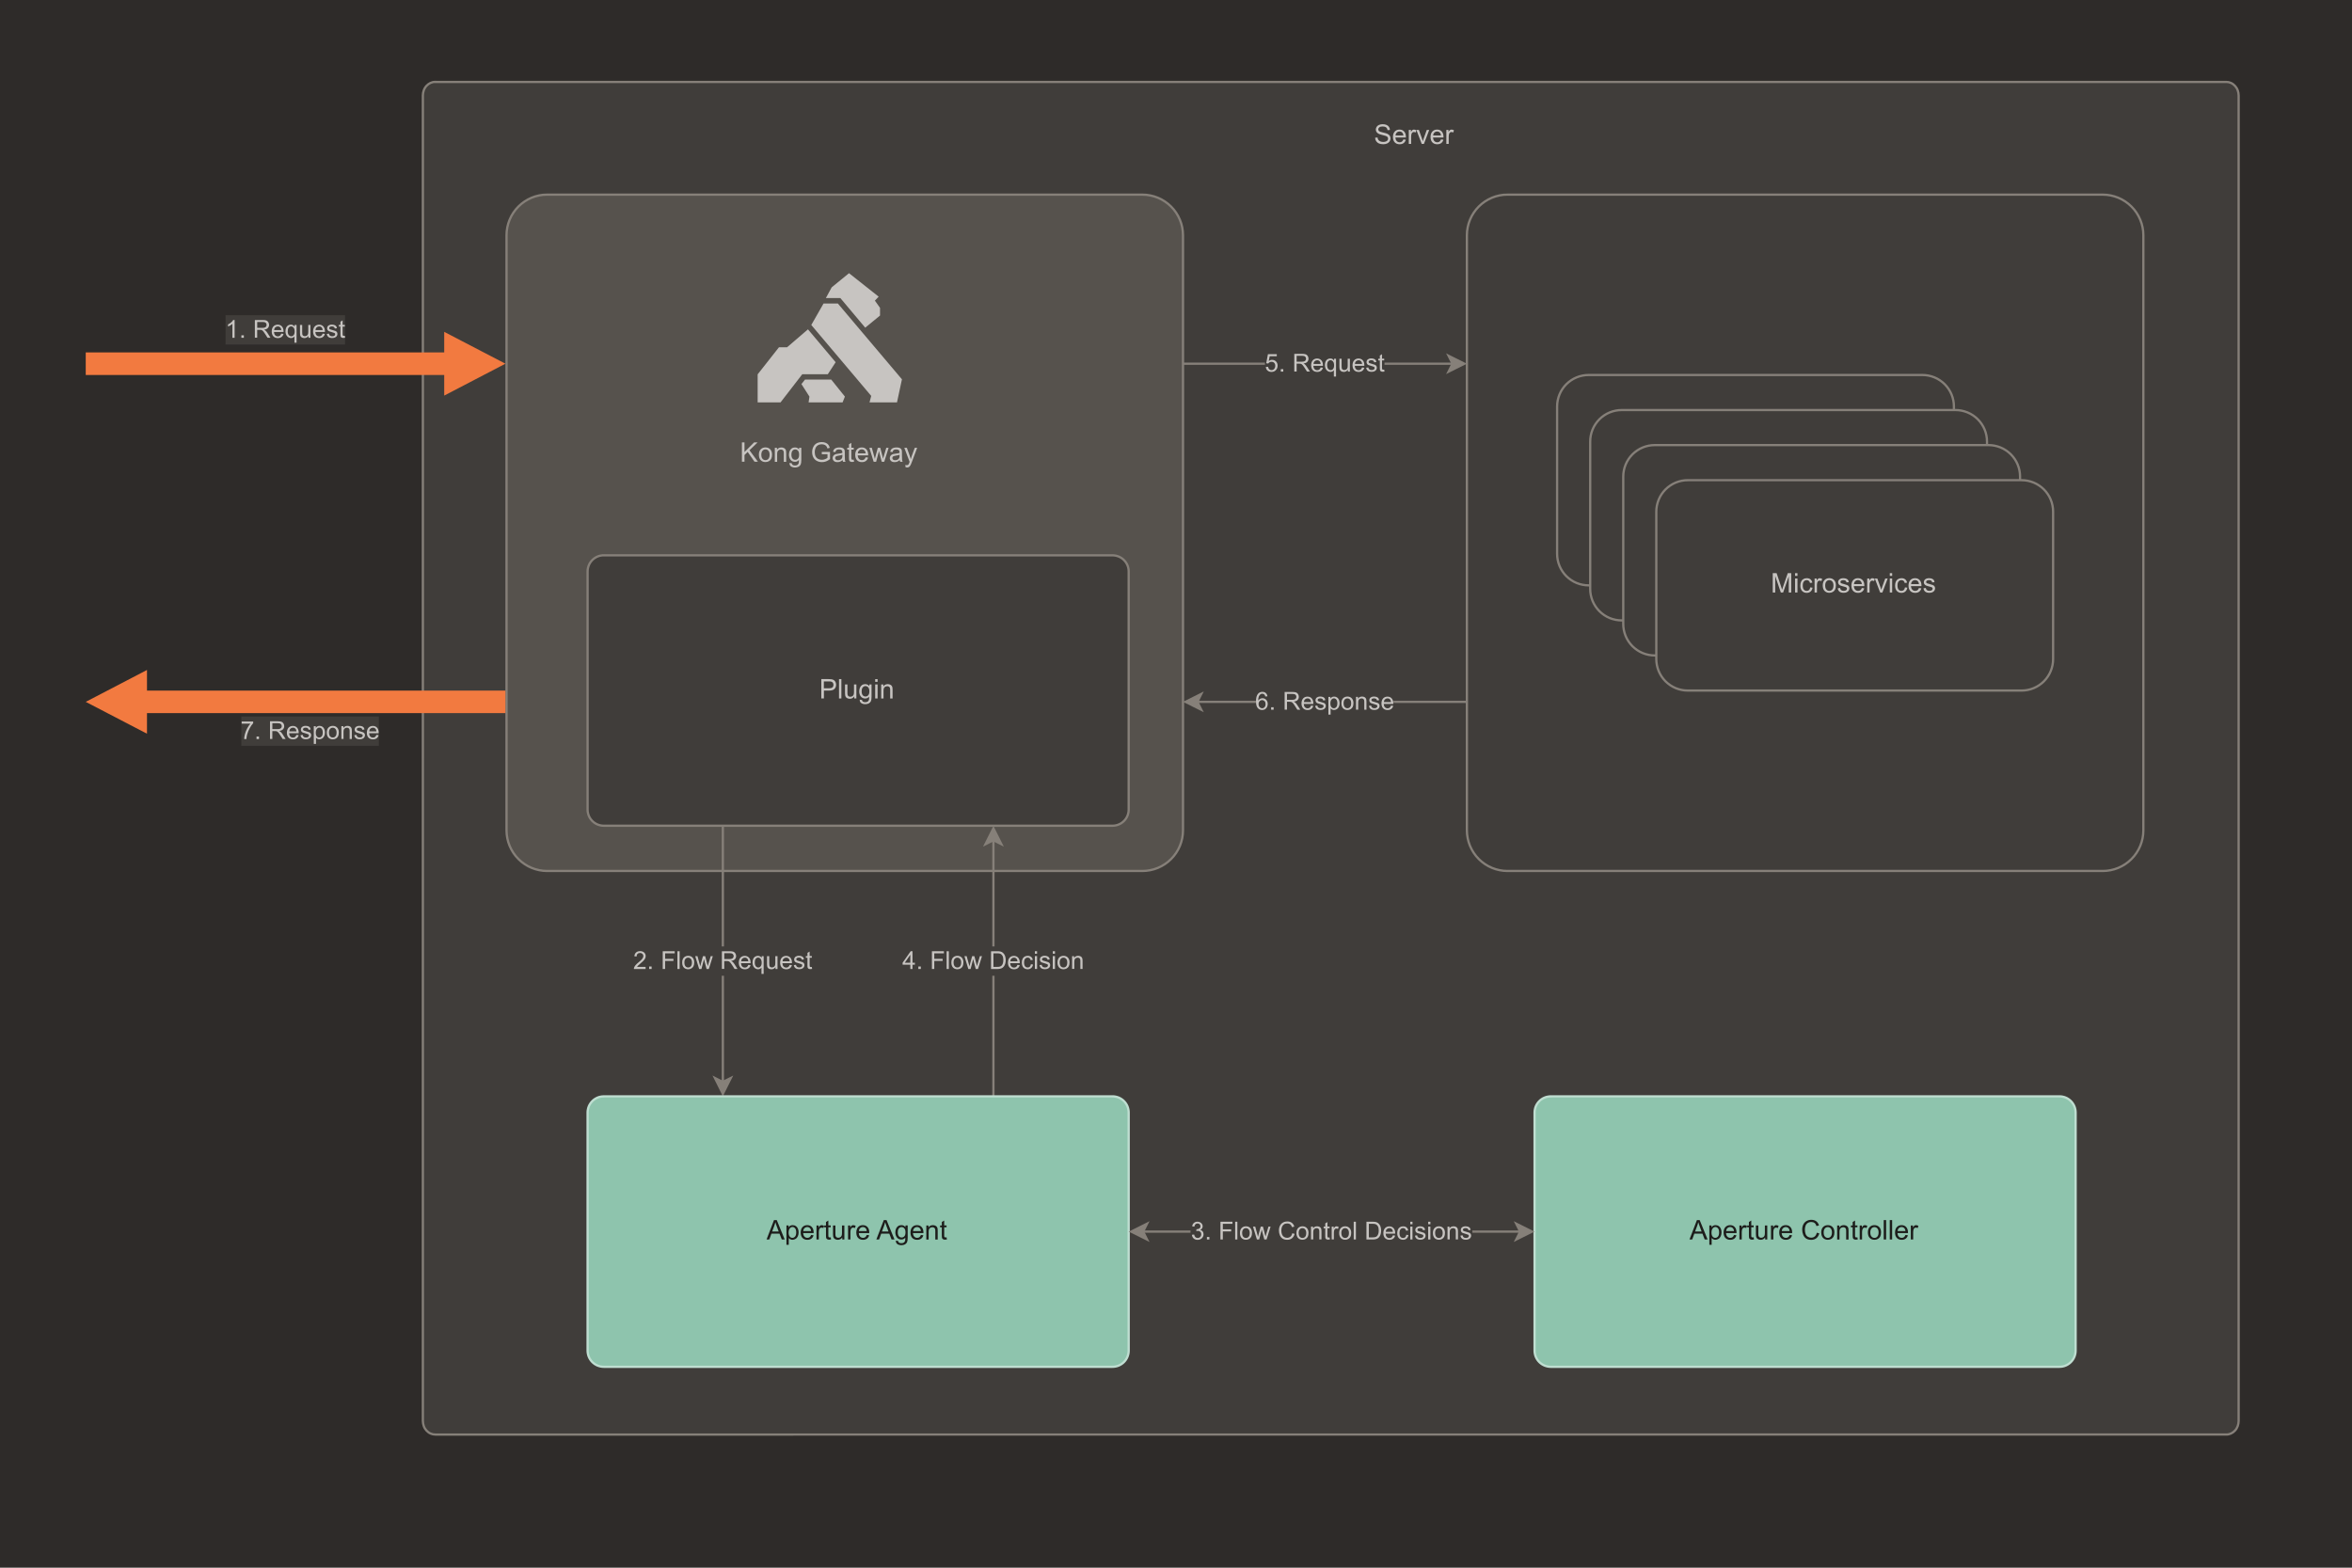 <?xml version="1.0" encoding="UTF-8"?>
<svg xmlns="http://www.w3.org/2000/svg" viewBox="0 0 750 500">
  <defs>
    <style>
      .c, .d {
        fill: #c7c4c1;
      }

      .e {
        fill: #f27a40;
      }

      .f {
        fill: #56524d;
      }

      .g {
        fill: #2e2b29;
      }

      .h, .i, .j, .k {
        stroke-width: .72px;
      }

      .h, .l {
        fill: #403d3a;
      }

      .h, .j, .k {
        stroke: #868079;
      }

      .m {
        fill: #8ec4ad;
      }

      .i {
        stroke: #bfded1;
      }

      .i, .n, .j, .k {
        fill: none;
      }

      .d {
        fill-rule: evenodd;
      }

      .o {
        fill: #868079;
      }

      .p {
        fill: #1d1d1b;
      }

      .k {
        stroke-miterlimit: 10;
      }
    </style>
  </defs>
  <g id="a" data-name="bg">
    <rect class="g" x="-3227.07" width="4090.86" height="500"/>
  </g>
  <g id="b" data-name="Warstwa 1">
    <path class="h" d="m138.78,26.13h571.13c.26,0,.52.03.77.08.25.06.5.14.74.25s.47.24.68.4c.22.16.42.34.6.54.18.2.35.42.49.65.14.24.27.48.36.75s.17.53.22.81c.05.28.08.56.08.84v422.76c0,.28-.03.56-.08.84-.05.28-.13.55-.22.81-.1.26-.22.51-.36.75-.14.24-.31.45-.49.65-.18.2-.38.38-.6.54-.22.16-.44.29-.68.4s-.49.19-.74.25c-.25.06-.51.08-.77.08H138.78c-.26,0-.52-.03-.77-.08-.25-.06-.5-.14-.74-.25-.24-.11-.47-.24-.68-.4-.22-.16-.41-.34-.6-.54-.18-.2-.35-.42-.49-.65-.14-.24-.27-.48-.36-.75-.1-.26-.17-.53-.22-.81-.05-.28-.08-.56-.08-.84V30.44c0-.28.03-.56.08-.84.05-.28.13-.55.22-.81s.22-.51.36-.75c.14-.24.31-.45.49-.65.18-.2.38-.38.6-.54.22-.16.44-.29.68-.4.24-.11.49-.19.74-.25.25-.06.51-.08.77-.08Z"/>
    <g>
      <path class="c" d="m438.5,43.92l.77-.07c.04.31.12.56.25.76.13.2.34.36.62.48.28.12.6.18.95.18.31,0,.59-.05.83-.14.24-.09.42-.22.53-.38.12-.16.17-.34.17-.53s-.06-.36-.17-.51-.3-.27-.56-.36c-.17-.06-.53-.17-1.1-.3-.57-.14-.96-.26-1.19-.39-.29-.15-.51-.35-.66-.58-.15-.23-.22-.49-.22-.77,0-.31.09-.6.27-.87.18-.27.44-.48.78-.62s.72-.21,1.13-.21c.46,0,.86.07,1.21.22s.62.36.81.65c.19.29.29.61.3.97l-.78.06c-.04-.39-.18-.69-.43-.88s-.6-.3-1.08-.3-.85.09-1.08.27c-.23.18-.34.4-.34.66,0,.22.08.4.24.55.16.14.57.29,1.23.44.66.15,1.12.28,1.37.39.36.17.62.38.8.63.17.25.26.55.26.88s-.09.64-.28.93c-.19.29-.46.52-.81.68-.35.16-.75.24-1.19.24-.56,0-1.03-.08-1.41-.24-.38-.16-.67-.41-.89-.74s-.33-.7-.34-1.11Z"/>
      <path class="c" d="m447.5,44.46l.78.1c-.12.46-.35.81-.69,1.07-.33.25-.76.38-1.28.38-.65,0-1.17-.2-1.56-.61-.38-.4-.57-.97-.57-1.7s.19-1.34.58-1.75c.39-.42.89-.62,1.51-.62s1.09.2,1.47.61c.38.41.57.98.57,1.72,0,.04,0,.11,0,.2h-3.34c.03.49.17.87.42,1.13.25.26.56.39.94.39.28,0,.51-.07.71-.22.2-.15.35-.38.47-.7Zm-2.49-1.23h2.5c-.03-.38-.13-.66-.29-.85-.24-.29-.55-.44-.94-.44-.35,0-.64.12-.88.35-.24.23-.37.54-.39.93Z"/>
      <path class="c" d="m449.23,45.9v-4.47h.68v.68c.17-.32.33-.53.48-.63.15-.1.31-.15.49-.15.25,0,.51.08.78.24l-.26.7c-.18-.11-.37-.16-.56-.16-.17,0-.31.05-.45.15-.13.1-.23.24-.28.42-.08.27-.13.56-.13.88v2.34h-.76Z"/>
      <path class="c" d="m453.35,45.9l-1.7-4.47h.8l.96,2.68c.1.29.2.59.29.9.07-.24.16-.52.28-.85l.99-2.73h.78l-1.69,4.47h-.71Z"/>
      <path class="c" d="m459.49,44.46l.78.1c-.12.46-.35.81-.69,1.07-.33.25-.76.38-1.28.38-.65,0-1.17-.2-1.56-.61-.38-.4-.57-.97-.57-1.7s.19-1.34.58-1.75c.39-.42.89-.62,1.51-.62s1.09.2,1.47.61c.38.41.57.98.57,1.72,0,.04,0,.11,0,.2h-3.34c.03.49.17.87.42,1.13.25.26.56.39.94.39.28,0,.51-.07.71-.22.2-.15.35-.38.47-.7Zm-2.49-1.23h2.5c-.03-.38-.13-.66-.29-.85-.24-.29-.55-.44-.94-.44-.35,0-.64.12-.88.35-.24.23-.37.54-.39.93Z"/>
      <path class="c" d="m461.21,45.9v-4.47h.68v.68c.17-.32.33-.53.48-.63.15-.1.31-.15.49-.15.25,0,.51.08.78.24l-.26.7c-.18-.11-.37-.16-.56-.16-.17,0-.31.05-.45.15-.13.1-.23.24-.28.42-.08.27-.13.56-.13.88v2.34h-.76Z"/>
    </g>
    <line class="k" x1="377.23" y1="116" x2="463.19" y2="116"/>
    <polygon class="o" points="466.96 116 461.93 118.52 463.19 116 461.93 113.49 466.96 116"/>
    <polygon class="k" points="466.96 116 461.93 118.52 463.19 116 461.93 113.49 466.96 116"/>
    <rect class="l" x="403.37" y="111.33" width="38.11" height="9.35"/>
    <g>
      <path class="c" d="m403.63,117.04l.73-.06c.05.36.18.62.38.8s.43.27.71.27c.33,0,.62-.13.85-.38.23-.25.35-.59.35-1s-.11-.71-.33-.94-.51-.34-.87-.34c-.22,0-.43.05-.61.15-.18.1-.32.23-.42.4l-.65-.08.55-2.91h2.82v.66h-2.26l-.31,1.52c.34-.24.7-.36,1.07-.36.49,0,.91.17,1.25.51.34.34.51.78.51,1.32s-.15.96-.45,1.33c-.36.46-.86.69-1.49.69-.52,0-.94-.14-1.26-.43-.33-.29-.51-.67-.56-1.15Z"/>
      <path class="c" d="m408.42,118.52v-.79h.79v.79h-.79Z"/>
      <path class="c" d="m412.72,118.52v-5.66h2.51c.5,0,.89.05,1.15.15s.47.28.63.54c.16.26.24.54.24.85,0,.4-.13.74-.39,1.02-.26.28-.66.45-1.21.52.2.1.35.19.45.28.22.2.43.45.62.75l.99,1.54h-.94l-.75-1.18c-.22-.34-.4-.6-.54-.78-.14-.18-.27-.31-.38-.38-.11-.07-.23-.12-.34-.15-.08-.02-.22-.03-.42-.03h-.87v2.51h-.75Zm.75-3.16h1.61c.34,0,.61-.04.8-.11.19-.07.34-.18.44-.34.1-.16.15-.33.15-.51,0-.27-.1-.49-.29-.66-.19-.17-.5-.26-.92-.26h-1.79v1.87Z"/>
      <path class="c" d="m421.13,117.2l.72.09c-.11.42-.32.75-.63.98-.31.23-.7.35-1.17.35-.6,0-1.08-.18-1.43-.55-.35-.37-.53-.89-.53-1.55s.18-1.23.53-1.61.82-.57,1.38-.57,1,.19,1.34.56.52.9.52,1.58c0,.04,0,.1,0,.19h-3.06c.03.45.15.8.38,1.04.23.24.51.36.86.36.25,0,.47-.07.65-.2.18-.13.32-.35.43-.64Zm-2.28-1.12h2.29c-.03-.34-.12-.6-.26-.78-.22-.27-.51-.4-.86-.4-.32,0-.59.11-.81.32-.22.21-.34.5-.36.86Z"/>
      <path class="c" d="m425.34,120.09v-2.01c-.11.15-.26.28-.45.38-.19.1-.4.15-.62.15-.49,0-.91-.19-1.26-.58-.35-.39-.53-.92-.53-1.6,0-.41.07-.78.21-1.11s.35-.58.62-.74c.27-.17.57-.25.89-.25.51,0,.91.21,1.2.64v-.55h.63v5.67h-.7Zm-2.14-3.63c0,.53.11.92.33,1.19.22.26.49.4.8.4s.55-.13.76-.38.32-.63.32-1.14c0-.55-.11-.96-.34-1.23s-.49-.41-.79-.41-.56.13-.77.38c-.21.26-.32.66-.32,1.2Z"/>
      <path class="c" d="m429.81,118.52v-.6c-.32.46-.75.7-1.3.7-.24,0-.47-.05-.68-.14-.21-.09-.37-.21-.47-.35-.1-.14-.17-.31-.21-.52-.03-.14-.04-.35-.04-.65v-2.54h.7v2.28c0,.36.01.61.04.73.04.18.14.33.28.43s.32.16.53.16.4-.05.59-.16.31-.25.39-.44c.08-.18.11-.45.11-.8v-2.2h.7v4.1h-.62Z"/>
      <path class="c" d="m434.33,117.2l.72.09c-.11.42-.32.75-.63.98-.31.23-.7.35-1.17.35-.6,0-1.08-.18-1.43-.55-.35-.37-.53-.89-.53-1.55s.18-1.23.53-1.61.82-.57,1.38-.57,1,.19,1.34.56.52.9.52,1.58c0,.04,0,.1,0,.19h-3.06c.03.45.15.8.38,1.04.23.24.51.36.86.36.25,0,.47-.07.65-.2.18-.13.32-.35.43-.64Zm-2.28-1.12h2.29c-.03-.34-.12-.6-.26-.78-.22-.27-.51-.4-.86-.4-.32,0-.59.11-.81.32-.22.21-.34.5-.36.86Z"/>
      <path class="c" d="m435.64,117.29l.69-.11c.04.28.15.49.32.63.18.15.42.22.74.22s.56-.07.71-.2.23-.28.23-.46c0-.16-.07-.28-.2-.37-.1-.06-.33-.14-.71-.24-.51-.13-.86-.24-1.06-.33-.2-.09-.35-.22-.45-.39s-.15-.35-.15-.55c0-.18.04-.35.12-.51.08-.16.2-.29.34-.39.11-.08.26-.15.44-.2.19-.06.39-.08.6-.08.32,0,.6.05.85.14s.42.22.54.38c.12.16.2.37.24.64l-.68.09c-.03-.21-.12-.38-.27-.49-.15-.12-.36-.18-.63-.18-.32,0-.55.05-.68.16-.14.11-.2.23-.2.37,0,.09.03.17.08.24.06.07.15.14.27.18.07.03.27.08.61.18.49.13.83.24,1.03.32.19.08.35.21.46.36.11.16.17.36.17.59s-.07.45-.2.66c-.13.2-.33.36-.58.47s-.54.17-.87.17c-.53,0-.94-.11-1.22-.33s-.46-.55-.54-.99Z"/>
      <path class="c" d="m441.39,117.9l.1.61c-.2.04-.37.06-.53.06-.25,0-.45-.04-.59-.12-.14-.08-.24-.18-.29-.32-.06-.13-.08-.4-.08-.82v-2.36h-.51v-.54h.51v-1.02l.69-.42v1.43h.7v.54h-.7v2.4c0,.2.01.33.04.38s.06.1.12.14c.06.03.13.05.24.05.08,0,.18,0,.3-.03Z"/>
    </g>
    <path class="f" d="m174.47,62.08h189.81c.85,0,1.69.08,2.52.25.83.17,1.64.41,2.43.74s1.53.72,2.24,1.2c.71.47,1.36,1.01,1.96,1.61.6.6,1.14,1.25,1.61,1.96.47.71.87,1.45,1.2,2.24.33.79.57,1.59.74,2.43.17.83.25,1.68.25,2.52v189.81c0,.85-.08,1.69-.25,2.52-.17.83-.41,1.64-.74,2.43-.33.79-.72,1.53-1.2,2.24-.47.71-1.01,1.36-1.61,1.96-.6.6-1.25,1.14-1.96,1.61-.71.47-1.45.87-2.24,1.2-.79.33-1.59.57-2.43.74-.83.17-1.68.25-2.52.25h-189.81c-.85,0-1.69-.08-2.52-.25-.83-.17-1.64-.41-2.43-.74-.79-.33-1.53-.72-2.24-1.2-.71-.47-1.36-1.01-1.96-1.61-.6-.6-1.14-1.25-1.61-1.96-.47-.71-.87-1.45-1.2-2.24-.33-.79-.57-1.59-.74-2.43-.17-.83-.25-1.68-.25-2.52V75.02c0-.85.08-1.69.25-2.52.17-.83.41-1.64.74-2.43.33-.79.72-1.53,1.2-2.24.47-.71,1.01-1.36,1.61-1.96.6-.6,1.25-1.14,1.96-1.61.71-.47,1.45-.87,2.24-1.2s1.59-.57,2.43-.74c.83-.17,1.68-.25,2.52-.25Z"/>
    <path class="j" d="m174.47,62.08h189.81c.85,0,1.69.08,2.52.25.83.17,1.64.41,2.43.74s1.53.72,2.24,1.2c.71.47,1.36,1.01,1.96,1.61.6.6,1.14,1.25,1.61,1.96.47.71.87,1.45,1.2,2.24.33.79.57,1.59.74,2.43.17.83.25,1.68.25,2.52v189.81c0,.85-.08,1.69-.25,2.52-.17.83-.41,1.64-.74,2.43-.33.79-.72,1.53-1.2,2.24-.47.71-1.01,1.36-1.61,1.96-.6.6-1.25,1.14-1.96,1.61-.71.47-1.45.87-2.24,1.2-.79.33-1.59.57-2.43.74-.83.17-1.68.25-2.52.25h-189.81c-.85,0-1.69-.08-2.52-.25-.83-.17-1.64-.41-2.43-.74-.79-.33-1.53-.72-2.24-1.2-.71-.47-1.36-1.01-1.96-1.61-.6-.6-1.14-1.25-1.61-1.96-.47-.71-.87-1.45-1.2-2.24-.33-.79-.57-1.59-.74-2.43-.17-.83-.25-1.68-.25-2.52V75.02c0-.85.08-1.69.25-2.52.17-.83.41-1.64.74-2.43.33-.79.72-1.53,1.2-2.24.47-.71,1.01-1.36,1.61-1.96.6-.6,1.25-1.14,1.96-1.61.71-.47,1.45-.87,2.24-1.2s1.59-.57,2.43-.74c.83-.17,1.68-.25,2.52-.25Z"/>
    <line class="k" x1="230.5" y1="263.39" x2="230.5" y2="345.09"/>
    <polygon class="o" points="230.5 348.86 227.99 343.83 230.5 345.09 233.02 343.83 230.5 348.86"/>
    <polygon class="k" points="230.5 348.86 227.99 343.83 230.5 345.09 233.02 343.83 230.5 348.86"/>
    <rect class="l" x="202.05" y="301.86" width="56.8" height="9.35"/>
    <g>
      <path class="c" d="m205.87,308.38v.67h-3.74c0-.17.02-.33.08-.48.09-.25.25-.51.46-.75.21-.25.51-.53.91-.86.62-.5,1.03-.9,1.25-1.2.22-.29.32-.57.32-.84s-.1-.51-.29-.7c-.2-.19-.45-.28-.77-.28-.33,0-.6.1-.8.3s-.3.48-.3.83l-.71-.07c.05-.53.23-.94.55-1.22s.75-.42,1.29-.42.97.15,1.29.45c.32.3.48.67.48,1.12,0,.23-.05.45-.14.67-.09.22-.25.45-.46.69-.21.24-.57.57-1.07,1-.42.35-.69.59-.8.71-.12.12-.22.25-.29.38h2.78Z"/>
      <path class="c" d="m207,309.05v-.79h.79v.79h-.79Z"/>
    </g>
    <g>
      <path class="c" d="m211.33,309.05v-5.66h3.82v.67h-3.07v1.75h2.66v.67h-2.66v2.57h-.75Z"/>
      <path class="c" d="m216.02,309.05v-5.66h.7v5.66h-.7Z"/>
      <path class="c" d="m217.53,307c0-.76.21-1.32.63-1.69.35-.3.78-.46,1.29-.46.56,0,1.03.18,1.38.55s.54.88.54,1.53c0,.53-.08.94-.24,1.25-.16.3-.39.54-.69.71-.3.17-.63.25-.99.25-.57,0-1.04-.18-1.39-.55-.35-.37-.53-.9-.53-1.59Zm.71,0c0,.53.11.92.34,1.18.23.26.52.39.86.39s.63-.13.86-.39c.23-.26.34-.66.34-1.2,0-.51-.12-.89-.35-1.15-.23-.26-.52-.39-.86-.39s-.64.13-.86.39c-.23.26-.34.65-.34,1.18Z"/>
      <path class="c" d="m222.94,309.05l-1.25-4.1h.72l.65,2.37.24.88s.08-.33.21-.85l.65-2.4h.71l.61,2.38.21.78.24-.79.7-2.37h.68l-1.28,4.1h-.72l-.65-2.46-.16-.7-.83,3.16h-.73Z"/>
      <path class="c" d="m230.2,309.05v-5.66h2.51c.5,0,.89.05,1.15.15s.47.28.63.54c.16.26.24.54.24.85,0,.4-.13.74-.39,1.02-.26.28-.66.45-1.21.52.2.1.35.19.45.28.22.2.43.45.62.75l.98,1.54h-.94l-.75-1.18c-.22-.34-.4-.6-.54-.78-.14-.18-.27-.31-.38-.38-.11-.07-.23-.12-.34-.15-.08-.02-.22-.03-.42-.03h-.87v2.51h-.75Zm.75-3.16h1.61c.34,0,.61-.04.8-.11.19-.07.34-.18.44-.34.1-.16.15-.33.15-.51,0-.27-.1-.49-.29-.66-.19-.17-.5-.26-.92-.26h-1.79v1.87Z"/>
      <path class="c" d="m238.62,307.73l.72.09c-.11.42-.32.75-.63.98s-.7.35-1.17.35c-.6,0-1.08-.18-1.43-.55-.35-.37-.53-.89-.53-1.55s.18-1.23.53-1.61c.35-.38.82-.57,1.38-.57s1,.19,1.34.56.52.9.52,1.58c0,.04,0,.1,0,.19h-3.06c.03.45.15.8.38,1.04.23.24.51.36.86.36.25,0,.47-.07.65-.2.18-.13.32-.35.43-.64Zm-2.28-1.12h2.29c-.03-.34-.12-.6-.26-.78-.22-.27-.51-.4-.86-.4-.32,0-.59.11-.8.32-.22.21-.34.5-.36.86Z"/>
      <path class="c" d="m242.82,310.62v-2.01c-.11.15-.26.28-.45.38-.2.1-.4.15-.62.15-.49,0-.91-.19-1.26-.58s-.53-.92-.53-1.6c0-.41.07-.78.21-1.11.14-.33.35-.58.62-.74.27-.17.57-.25.89-.25.51,0,.91.21,1.2.64v-.55h.63v5.67h-.7Zm-2.14-3.63c0,.53.11.92.33,1.19.22.26.49.4.79.4s.55-.13.76-.38.32-.63.32-1.14c0-.55-.11-.96-.34-1.23-.22-.28-.49-.41-.79-.41s-.56.13-.77.38c-.21.26-.31.66-.31,1.2Z"/>
      <path class="c" d="m247.29,309.05v-.6c-.32.46-.75.7-1.3.7-.24,0-.47-.05-.68-.14-.21-.09-.37-.21-.47-.35-.1-.14-.17-.31-.21-.52-.03-.14-.04-.35-.04-.65v-2.54h.7v2.28c0,.36.01.61.04.73.04.18.14.33.28.43s.32.16.53.16.4-.05.59-.16.31-.25.39-.44c.08-.18.11-.45.11-.8v-2.2h.7v4.1h-.62Z"/>
      <path class="c" d="m251.81,307.73l.72.09c-.11.42-.32.75-.63.98-.31.23-.7.35-1.17.35-.6,0-1.08-.18-1.43-.55-.35-.37-.53-.89-.53-1.55s.18-1.23.53-1.61.82-.57,1.38-.57,1,.19,1.34.56.52.9.52,1.58c0,.04,0,.1,0,.19h-3.06c.03.45.15.8.38,1.04.23.24.51.36.86.36.25,0,.47-.07.65-.2.18-.13.32-.35.43-.64Zm-2.28-1.12h2.29c-.03-.34-.12-.6-.26-.78-.22-.27-.51-.4-.86-.4-.32,0-.59.11-.81.32-.22.21-.34.5-.36.86Z"/>
      <path class="c" d="m253.12,307.82l.69-.11c.04.28.15.49.32.63.18.15.42.22.74.22s.56-.07.71-.2.23-.28.23-.46c0-.16-.07-.28-.2-.37-.1-.06-.33-.14-.71-.24-.51-.13-.86-.24-1.06-.33-.2-.09-.35-.22-.45-.39s-.15-.35-.15-.55c0-.18.04-.35.12-.51.08-.16.2-.29.34-.39.11-.08.26-.15.44-.2.19-.06.39-.08.6-.08.32,0,.6.05.85.14s.42.22.54.38c.12.16.2.37.24.64l-.68.09c-.03-.21-.12-.38-.27-.49-.15-.12-.36-.18-.63-.18-.32,0-.55.05-.68.16-.14.11-.2.23-.2.37,0,.09.03.17.08.24.06.07.15.14.27.18.07.03.27.08.61.18.49.13.83.24,1.03.32.19.08.35.21.46.36.11.16.17.36.17.59s-.07.45-.2.66c-.13.2-.33.36-.58.47s-.54.17-.87.17c-.53,0-.94-.11-1.22-.33s-.46-.55-.54-.99Z"/>
      <path class="c" d="m258.87,308.42l.1.61c-.2.04-.37.06-.53.06-.25,0-.45-.04-.59-.12-.14-.08-.24-.18-.29-.32-.06-.13-.08-.4-.08-.82v-2.36h-.51v-.54h.51v-1.02l.69-.42v1.43h.7v.54h-.7v2.4c0,.2.01.33.04.38s.06.1.12.14c.06.03.13.05.24.05.08,0,.18,0,.3-.03Z"/>
    </g>
    <line class="k" x1="316.78" y1="349.67" x2="316.78" y2="267.97"/>
    <polygon class="o" points="316.78 264.2 319.3 269.23 316.78 267.97 314.26 269.23 316.78 264.2"/>
    <polygon class="k" points="316.78 264.2 319.3 269.23 316.78 267.97 314.26 269.23 316.78 264.2"/>
    <rect class="l" x="287.61" y="301.86" width="58.24" height="9.35"/>
    <g>
      <path class="c" d="m290.28,309.05v-1.36h-2.46v-.64l2.58-3.67h.57v3.67h.76v.64h-.76v1.36h-.7Zm0-1.99v-2.55l-1.77,2.55h1.77Z"/>
      <path class="c" d="m292.84,309.05v-.79h.79v.79h-.79Z"/>
      <path class="c" d="m297.17,309.05v-5.66h3.82v.67h-3.07v1.75h2.66v.67h-2.66v2.57h-.75Z"/>
      <path class="c" d="m301.86,309.05v-5.66h.7v5.66h-.7Z"/>
      <path class="c" d="m303.37,307c0-.76.21-1.32.63-1.69.35-.3.78-.46,1.29-.46.56,0,1.02.18,1.38.55.36.37.54.88.54,1.53,0,.53-.08.94-.24,1.25s-.39.54-.69.71c-.3.17-.63.25-.99.25-.57,0-1.04-.18-1.39-.55-.35-.37-.53-.9-.53-1.59Zm.71,0c0,.53.12.92.34,1.18.23.26.52.39.87.39s.63-.13.86-.39.34-.66.34-1.2c0-.51-.12-.89-.35-1.15-.23-.26-.52-.39-.86-.39s-.64.13-.87.39c-.23.26-.34.65-.34,1.18Z"/>
      <path class="c" d="m308.78,309.05l-1.25-4.1h.72l.65,2.37.24.88s.08-.33.21-.85l.65-2.4h.71l.61,2.38.2.78.24-.79.7-2.37h.68l-1.28,4.1h-.72l-.65-2.46-.16-.7-.83,3.16h-.73Z"/>
      <path class="c" d="m316.02,309.05v-5.66h1.95c.44,0,.78.03,1.01.08.32.07.6.21.83.41.3.25.52.58.67.97s.22.84.22,1.35c0,.43-.05.81-.15,1.14s-.23.61-.39.83c-.16.22-.33.39-.52.51-.19.12-.41.22-.68.28s-.57.1-.91.1h-2.04Zm.75-.67h1.21c.37,0,.67-.04.88-.1.21-.07.38-.17.51-.29.18-.18.32-.42.42-.72.1-.3.15-.66.15-1.09,0-.59-.1-1.05-.29-1.37-.19-.32-.43-.53-.71-.64-.2-.08-.52-.12-.97-.12h-1.19v4.33Z"/>
      <path class="c" d="m324.45,307.73l.72.09c-.11.42-.32.75-.63.98-.31.23-.7.35-1.17.35-.6,0-1.08-.18-1.43-.55-.35-.37-.53-.89-.53-1.55s.18-1.23.53-1.61.82-.57,1.38-.57,1,.19,1.34.56.52.9.52,1.58c0,.04,0,.1,0,.19h-3.06c.03.45.15.8.38,1.04.23.24.51.36.86.36.25,0,.47-.07.65-.2.18-.13.32-.35.43-.64Zm-2.28-1.12h2.29c-.03-.34-.12-.6-.26-.78-.22-.27-.51-.4-.86-.4-.32,0-.59.11-.81.32-.22.21-.34.5-.36.86Z"/>
      <path class="c" d="m328.72,307.54l.68.09c-.07.47-.27.84-.57,1.11-.31.27-.69.4-1.13.4-.56,0-1.01-.18-1.35-.55-.34-.37-.51-.89-.51-1.58,0-.44.07-.83.22-1.16.15-.33.37-.58.67-.75s.63-.25.98-.25c.45,0,.81.11,1.09.34.28.22.46.54.54.96l-.68.1c-.06-.28-.18-.48-.34-.62-.16-.14-.36-.21-.59-.21-.35,0-.63.12-.85.38s-.33.65-.33,1.19.11.95.32,1.2.49.38.83.38c.27,0,.5-.08.68-.25.18-.17.3-.42.35-.77Z"/>
      <path class="c" d="m330,304.18v-.8h.7v.8h-.7Zm0,4.86v-4.1h.7v4.1h-.7Z"/>
      <path class="c" d="m331.48,307.82l.69-.11c.04.28.15.49.32.63.18.15.42.22.74.22s.56-.07.71-.2.23-.28.23-.46c0-.16-.07-.28-.2-.37-.1-.06-.33-.14-.71-.24-.51-.13-.86-.24-1.06-.33-.2-.09-.35-.22-.45-.39s-.15-.35-.15-.55c0-.18.04-.35.12-.51.08-.16.2-.29.34-.39.11-.08.26-.15.44-.2.19-.06.39-.08.6-.08.32,0,.6.05.85.14s.42.22.54.38c.12.16.2.37.24.64l-.68.09c-.03-.21-.12-.38-.27-.49-.15-.12-.36-.18-.63-.18-.32,0-.55.05-.68.16-.14.11-.2.23-.2.37,0,.09.03.17.08.24.06.07.15.14.27.18.07.03.27.08.61.18.49.13.83.24,1.03.32.19.08.35.21.46.36.11.16.17.36.17.59s-.07.45-.2.66c-.13.2-.33.36-.58.47s-.54.17-.87.17c-.53,0-.94-.11-1.22-.33s-.46-.55-.54-.99Z"/>
      <path class="c" d="m335.71,304.18v-.8h.7v.8h-.7Zm0,4.86v-4.1h.7v4.1h-.7Z"/>
      <path class="c" d="m337.21,307c0-.76.21-1.32.63-1.69.35-.3.78-.46,1.29-.46.56,0,1.02.18,1.38.55.36.37.54.88.54,1.53,0,.53-.08.94-.24,1.25s-.39.54-.69.71c-.3.17-.63.25-.99.25-.57,0-1.04-.18-1.39-.55-.35-.37-.53-.9-.53-1.59Zm.71,0c0,.53.12.92.34,1.18.23.26.52.39.87.39s.63-.13.86-.39.34-.66.34-1.2c0-.51-.12-.89-.35-1.15-.23-.26-.52-.39-.86-.39s-.64.13-.87.39c-.23.26-.34.65-.34,1.18Z"/>
      <path class="c" d="m341.87,309.05v-4.1h.62v.58c.3-.45.74-.68,1.31-.68.25,0,.47.04.68.13s.36.21.46.35c.1.14.18.32.22.51.03.13.04.35.04.68v2.52h-.69v-2.5c0-.28-.03-.49-.08-.63-.05-.14-.15-.25-.29-.34s-.3-.13-.48-.13c-.3,0-.55.09-.77.28-.21.19-.32.54-.32,1.07v2.24h-.7Z"/>
    </g>
    <path class="m" d="m192.54,349.67h162.2c.34,0,.68.03,1.01.1.33.07.66.16.97.29.31.13.61.29.9.48s.54.4.78.64c.24.24.45.5.64.78.19.28.35.58.48.9.13.31.23.64.29.97.07.33.1.67.1,1.01v75.92c0,.34-.03.68-.1,1.01-.07.33-.16.66-.29.97-.13.31-.29.61-.48.9-.19.28-.4.54-.64.78-.24.24-.5.46-.78.64s-.58.35-.9.48c-.31.13-.64.23-.97.29-.33.07-.67.1-1.01.1h-162.2c-.34,0-.68-.03-1.01-.1s-.66-.16-.97-.29c-.31-.13-.61-.29-.9-.48-.28-.19-.54-.4-.78-.64-.24-.24-.45-.5-.64-.78-.19-.28-.35-.58-.48-.9-.13-.31-.23-.64-.29-.97-.07-.33-.1-.67-.1-1.01v-75.92c0-.34.03-.68.1-1.01s.16-.66.29-.97c.13-.31.29-.61.48-.89.19-.28.4-.54.64-.78.24-.24.5-.46.78-.64s.58-.35.89-.48c.31-.13.64-.23.97-.29.33-.07.67-.1,1.01-.1Z"/>
    <path class="i" d="m192.54,349.67h162.2c.34,0,.68.03,1.01.1.33.07.66.16.97.29.31.13.61.29.9.48s.54.4.78.64c.24.24.45.5.64.78.19.28.35.58.48.9.13.31.23.64.29.97.07.33.1.67.1,1.01v75.92c0,.34-.03.68-.1,1.01-.07.33-.16.66-.29.97-.13.31-.29.61-.48.9-.19.28-.4.54-.64.78-.24.24-.5.46-.78.64s-.58.35-.9.48c-.31.13-.64.23-.97.29-.33.07-.67.1-1.01.1h-162.2c-.34,0-.68-.03-1.01-.1s-.66-.16-.97-.29c-.31-.13-.61-.29-.9-.48-.28-.19-.54-.4-.78-.64-.24-.24-.45-.5-.64-.78-.19-.28-.35-.58-.48-.9-.13-.31-.23-.64-.29-.97-.07-.33-.1-.67-.1-1.01v-75.92c0-.34.03-.68.1-1.01s.16-.66.29-.97c.13-.31.29-.61.48-.89.19-.28.4-.54.64-.78.24-.24.5-.46.78-.64s.58-.35.89-.48c.31-.13.64-.23.97-.29.33-.07.67-.1,1.01-.1Z"/>
    <g>
      <path class="p" d="m244.44,395.32l2.37-6.18h.88l2.53,6.18h-.93l-.72-1.87h-2.58l-.68,1.87h-.87Zm1.78-2.54h2.09l-.64-1.71c-.2-.52-.34-.95-.44-1.28-.08.4-.19.79-.33,1.18l-.68,1.81Z"/>
      <path class="p" d="m250.78,397.04v-6.19h.69v.58c.16-.23.35-.4.55-.51.21-.11.45-.17.75-.17.38,0,.72.1,1.01.29s.51.47.66.83.22.75.22,1.18c0,.46-.08.87-.25,1.24-.16.37-.4.65-.72.84s-.64.29-.99.29c-.25,0-.48-.05-.68-.16-.2-.11-.37-.24-.5-.41v2.18h-.76Zm.69-3.93c0,.58.12,1,.35,1.28.23.28.51.41.85.41s.62-.14.87-.43.36-.73.36-1.32-.12-1-.35-1.28c-.23-.28-.51-.43-.84-.43s-.61.15-.86.45c-.25.3-.37.74-.37,1.32Z"/>
      <path class="p" d="m258.64,393.88l.78.1c-.12.46-.35.81-.69,1.07-.33.25-.76.38-1.28.38-.65,0-1.17-.2-1.56-.61-.38-.4-.57-.97-.57-1.7s.19-1.34.58-1.75c.39-.42.89-.62,1.51-.62s1.09.2,1.47.61c.38.41.57.98.57,1.72,0,.04,0,.11,0,.2h-3.34c.03.49.17.87.42,1.13.25.26.56.39.94.39.28,0,.51-.07.71-.22.2-.15.35-.38.47-.7Zm-2.49-1.23h2.5c-.03-.38-.13-.66-.29-.85-.24-.29-.55-.44-.94-.44-.35,0-.64.12-.88.35-.24.23-.37.54-.39.93Z"/>
      <path class="p" d="m260.36,395.32v-4.47h.68v.68c.17-.32.33-.53.48-.63.15-.1.31-.15.49-.15.25,0,.51.08.78.24l-.26.7c-.18-.11-.37-.16-.56-.16-.17,0-.31.05-.45.15-.13.1-.23.24-.28.42-.08.27-.13.56-.13.88v2.34h-.76Z"/>
      <path class="p" d="m264.9,394.64l.11.67c-.21.04-.4.07-.57.07-.28,0-.49-.04-.64-.13-.15-.09-.26-.2-.32-.34-.06-.14-.09-.44-.09-.9v-2.57h-.56v-.59h.56v-1.11l.75-.46v1.56h.76v.59h-.76v2.62c0,.22.01.35.04.42.03.06.07.11.13.15.06.04.15.05.26.05.08,0,.2,0,.33-.03Z"/>
      <path class="p" d="m268.58,395.32v-.66c-.35.51-.82.76-1.42.76-.26,0-.51-.05-.74-.15-.23-.1-.4-.23-.51-.38s-.19-.34-.23-.56c-.03-.15-.05-.38-.05-.71v-2.77h.76v2.48c0,.4.01.66.05.8.05.2.15.36.3.47.15.11.34.17.57.17s.44-.06.64-.17.34-.28.42-.48c.08-.2.12-.49.12-.87v-2.4h.76v4.47h-.68Z"/>
      <path class="p" d="m270.43,395.32v-4.47h.68v.68c.17-.32.33-.53.48-.63.15-.1.31-.15.49-.15.25,0,.51.08.78.24l-.26.7c-.18-.11-.37-.16-.56-.16-.17,0-.31.05-.45.15-.13.1-.23.24-.28.42-.08.27-.13.56-.13.88v2.34h-.76Z"/>
      <path class="p" d="m276.38,393.88l.78.1c-.12.46-.35.81-.69,1.07-.33.25-.76.38-1.28.38-.65,0-1.17-.2-1.56-.61-.38-.4-.57-.97-.57-1.7s.19-1.34.58-1.75c.39-.42.89-.62,1.51-.62s1.09.2,1.47.61c.38.41.57.98.57,1.72,0,.04,0,.11,0,.2h-3.34c.03.49.17.87.42,1.13.25.26.56.39.94.39.28,0,.51-.07.71-.22.2-.15.35-.38.47-.7Zm-2.49-1.23h2.5c-.03-.38-.13-.66-.29-.85-.24-.29-.55-.44-.94-.44-.35,0-.64.12-.88.35-.24.23-.37.54-.39.93Z"/>
    </g>
    <g>
      <path class="p" d="m279.45,395.32l2.37-6.18h.88l2.53,6.18h-.93l-.72-1.87h-2.58l-.68,1.87h-.87Zm1.78-2.54h2.09l-.64-1.71c-.2-.52-.34-.95-.44-1.28-.08.4-.19.79-.33,1.18l-.68,1.81Z"/>
      <path class="p" d="m285.65,395.69l.74.11c.03.23.12.39.26.5.19.14.45.21.77.21.35,0,.62-.07.81-.21s.32-.34.39-.59c.04-.15.06-.48.05-.97-.33.39-.74.59-1.24.59-.62,0-1.09-.22-1.43-.67-.34-.44-.5-.98-.5-1.6,0-.43.08-.82.23-1.18.15-.36.38-.64.67-.84s.64-.29,1.03-.29c.53,0,.96.21,1.31.64v-.54h.7v3.87c0,.7-.07,1.19-.21,1.48-.14.29-.37.52-.67.69-.31.17-.69.25-1.13.25-.53,0-.96-.12-1.29-.36-.33-.24-.49-.6-.48-1.08Zm.63-2.69c0,.59.12,1.02.35,1.29.23.27.53.4.88.4s.64-.13.88-.4c.24-.27.35-.69.35-1.26s-.12-.96-.36-1.24c-.24-.28-.54-.42-.88-.42s-.62.14-.86.41c-.24.27-.35.68-.35,1.22Z"/>
      <path class="p" d="m293.65,393.88l.78.1c-.12.46-.35.81-.69,1.07-.33.25-.76.38-1.28.38-.65,0-1.17-.2-1.56-.61-.38-.4-.57-.97-.57-1.7s.19-1.34.58-1.75c.39-.42.89-.62,1.51-.62s1.09.2,1.47.61c.38.41.57.98.57,1.72,0,.04,0,.11,0,.2h-3.34c.03.49.17.87.42,1.13.25.26.56.39.94.39.28,0,.51-.07.71-.22.2-.15.35-.38.47-.7Zm-2.49-1.23h2.5c-.03-.38-.13-.66-.29-.85-.24-.29-.55-.44-.94-.44-.35,0-.64.12-.88.35-.24.23-.37.54-.39.93Z"/>
      <path class="p" d="m295.38,395.32v-4.47h.68v.64c.33-.49.8-.74,1.42-.74.27,0,.52.05.74.15.23.1.39.22.51.38s.19.34.24.56c.03.14.04.39.04.74v2.75h-.76v-2.72c0-.31-.03-.54-.09-.69-.06-.15-.16-.28-.31-.37-.15-.09-.33-.14-.53-.14-.32,0-.6.1-.84.31s-.35.59-.35,1.17v2.44h-.76Z"/>
      <path class="p" d="m301.84,394.64l.11.67c-.21.04-.4.07-.57.07-.28,0-.49-.04-.64-.13-.15-.09-.26-.2-.32-.34-.06-.14-.09-.44-.09-.9v-2.57h-.56v-.59h.56v-1.11l.75-.46v1.56h.76v.59h-.76v2.62c0,.22.01.35.04.42.03.06.07.11.13.15.06.04.15.05.26.05.08,0,.2,0,.33-.03Z"/>
    </g>
    <path class="m" d="m494.51,349.67h162.2c.34,0,.68.03,1.01.1.33.07.66.16.97.29.31.13.61.29.89.48.28.19.54.4.78.64.24.24.45.5.64.78.19.28.35.58.48.9.13.31.23.64.29.97.07.33.1.67.1,1.01v75.92c0,.34-.03.68-.1,1.01-.07.33-.16.66-.29.97-.13.31-.29.61-.48.9-.19.28-.4.54-.64.78-.24.24-.5.46-.78.64-.28.19-.58.35-.89.48-.31.13-.64.23-.97.29s-.67.1-1.01.1h-162.2c-.34,0-.68-.03-1.01-.1s-.66-.16-.97-.29c-.31-.13-.61-.29-.9-.48s-.54-.4-.78-.64c-.24-.24-.46-.5-.64-.78-.19-.28-.35-.58-.48-.9-.13-.31-.23-.64-.29-.97-.07-.33-.1-.67-.1-1.01v-75.92c0-.34.03-.68.1-1.01.07-.33.16-.66.29-.97.13-.31.29-.61.48-.89.19-.28.4-.54.64-.78.24-.24.5-.46.78-.64.28-.19.58-.35.9-.48.31-.13.64-.23.97-.29.33-.07.67-.1,1.01-.1Z"/>
    <path class="i" d="m494.51,349.67h162.2c.34,0,.68.03,1.01.1.33.07.66.16.97.29.31.13.61.29.89.48.28.19.54.4.78.64.24.24.45.5.64.78.19.28.35.58.48.9.13.31.23.64.29.97.07.33.1.67.1,1.01v75.92c0,.34-.03.68-.1,1.01-.07.33-.16.66-.29.97-.13.31-.29.61-.48.9-.19.28-.4.54-.64.78-.24.24-.5.46-.78.64-.28.19-.58.35-.89.48-.31.13-.64.23-.97.29s-.67.1-1.01.1h-162.2c-.34,0-.68-.03-1.01-.1s-.66-.16-.97-.29c-.31-.13-.61-.29-.9-.48s-.54-.4-.78-.64c-.24-.24-.46-.5-.64-.78-.19-.28-.35-.58-.48-.9-.13-.31-.23-.64-.29-.97-.07-.33-.1-.67-.1-1.01v-75.92c0-.34.03-.68.1-1.01.07-.33.16-.66.29-.97.13-.31.29-.61.48-.89.19-.28.4-.54.64-.78.24-.24.5-.46.78-.64.28-.19.58-.35.9-.48.31-.13.64-.23.97-.29.33-.07.67-.1,1.01-.1Z"/>
    <g>
      <path class="p" d="m538.74,395.32l2.37-6.18h.88l2.53,6.18h-.93l-.72-1.87h-2.58l-.68,1.87h-.87Zm1.78-2.54h2.09l-.64-1.71c-.2-.52-.34-.95-.44-1.28-.08.4-.19.79-.33,1.18l-.68,1.81Z"/>
      <path class="p" d="m545.07,397.04v-6.19h.69v.58c.16-.23.35-.4.55-.51.21-.11.45-.17.75-.17.38,0,.72.1,1.01.29s.51.47.66.83.22.75.22,1.18c0,.46-.08.87-.25,1.24-.16.37-.4.65-.72.84s-.64.29-.99.29c-.25,0-.48-.05-.68-.16-.2-.11-.37-.24-.5-.41v2.18h-.76Zm.69-3.93c0,.58.12,1,.35,1.28.23.28.51.41.85.41s.62-.14.87-.43.36-.73.36-1.32-.12-1-.35-1.28c-.23-.28-.51-.43-.84-.43s-.61.15-.86.45c-.25.3-.37.74-.37,1.32Z"/>
      <path class="p" d="m552.93,393.88l.78.1c-.12.46-.35.81-.69,1.07-.33.25-.76.38-1.28.38-.65,0-1.17-.2-1.56-.61-.38-.4-.57-.97-.57-1.7s.19-1.34.58-1.75c.39-.42.89-.62,1.51-.62s1.09.2,1.47.61c.38.41.57.98.57,1.72,0,.04,0,.11,0,.2h-3.34c.03.49.17.87.42,1.13.25.26.56.39.94.39.28,0,.51-.07.71-.22.2-.15.35-.38.47-.7Zm-2.49-1.23h2.5c-.03-.38-.13-.66-.29-.85-.24-.29-.55-.44-.94-.44-.35,0-.64.12-.88.35-.24.23-.37.54-.39.93Z"/>
      <path class="p" d="m554.66,395.32v-4.47h.68v.68c.17-.32.33-.53.48-.63.15-.1.31-.15.49-.15.25,0,.51.08.78.24l-.26.7c-.18-.11-.37-.16-.56-.16-.17,0-.31.05-.45.15-.13.1-.23.24-.28.42-.08.27-.13.56-.13.88v2.34h-.76Z"/>
      <path class="p" d="m559.2,394.64l.11.67c-.21.04-.4.07-.57.07-.28,0-.49-.04-.64-.13-.15-.09-.26-.2-.32-.34-.06-.14-.09-.44-.09-.9v-2.57h-.56v-.59h.56v-1.11l.75-.46v1.56h.76v.59h-.76v2.62c0,.22.01.35.04.42.03.06.07.11.13.15.06.04.15.05.26.05.08,0,.2,0,.33-.03Z"/>
      <path class="p" d="m562.87,395.32v-.66c-.35.51-.82.76-1.42.76-.26,0-.51-.05-.74-.15-.23-.1-.4-.23-.51-.38s-.19-.34-.23-.56c-.03-.15-.05-.38-.05-.71v-2.77h.76v2.48c0,.4.01.66.05.8.05.2.15.36.3.47.15.11.34.17.57.17s.44-.06.64-.17.34-.28.42-.48c.08-.2.12-.49.12-.87v-2.4h.76v4.47h-.68Z"/>
      <path class="p" d="m564.73,395.32v-4.47h.68v.68c.17-.32.33-.53.48-.63.15-.1.31-.15.49-.15.25,0,.51.08.78.24l-.26.7c-.18-.11-.37-.16-.56-.16-.17,0-.31.05-.45.15-.13.1-.23.24-.28.42-.08.27-.13.56-.13.88v2.34h-.76Z"/>
      <path class="p" d="m570.67,393.88l.78.1c-.12.46-.35.81-.69,1.07-.33.25-.76.38-1.28.38-.65,0-1.17-.2-1.56-.61-.38-.4-.57-.97-.57-1.7s.19-1.34.58-1.75c.39-.42.89-.62,1.51-.62s1.09.2,1.47.61c.38.41.57.98.57,1.72,0,.04,0,.11,0,.2h-3.34c.03.49.17.87.42,1.13.25.26.56.39.94.39.28,0,.51-.07.71-.22.2-.15.35-.38.47-.7Zm-2.49-1.23h2.5c-.03-.38-.13-.66-.29-.85-.24-.29-.55-.44-.94-.44-.35,0-.64.12-.88.35-.24.23-.37.54-.39.93Z"/>
      <path class="p" d="m579.31,393.16l.82.21c-.17.67-.48,1.18-.92,1.54-.45.35-.99.53-1.63.53s-1.21-.14-1.62-.41c-.42-.27-.73-.66-.95-1.18s-.33-1.07-.33-1.66c0-.64.12-1.21.37-1.68.25-.48.6-.84,1.05-1.09.45-.25.95-.37,1.5-.37.62,0,1.14.16,1.56.47.42.31.71.76.88,1.33l-.8.19c-.14-.45-.35-.78-.62-.98-.27-.21-.62-.31-1.03-.31-.47,0-.87.11-1.19.34-.32.23-.54.53-.67.92-.13.38-.19.78-.19,1.19,0,.53.08.98.23,1.38.15.39.39.68.71.88.32.19.67.29,1.05.29.46,0,.85-.13,1.16-.4.32-.26.53-.66.64-1.17Z"/>
      <path class="p" d="m580.75,393.09c0-.83.23-1.44.69-1.84.38-.33.85-.5,1.41-.5.61,0,1.12.2,1.51.6.39.4.59.96.59,1.67,0,.58-.09,1.03-.26,1.36s-.42.59-.75.77-.69.27-1.08.27c-.63,0-1.13-.2-1.52-.6-.39-.4-.58-.98-.58-1.74Zm.78,0c0,.57.12,1,.38,1.29s.56.43.94.43.69-.14.94-.43.38-.72.38-1.31c0-.55-.13-.97-.38-1.26-.25-.29-.56-.43-.94-.43s-.69.14-.94.43c-.25.28-.38.71-.38,1.28Z"/>
      <path class="p" d="m585.83,395.32v-4.47h.68v.64c.33-.49.8-.74,1.42-.74.27,0,.52.05.74.15.23.1.39.22.51.38s.19.34.24.56c.03.14.04.39.04.74v2.75h-.76v-2.72c0-.31-.03-.54-.09-.69-.06-.15-.16-.28-.31-.37-.15-.09-.33-.14-.53-.14-.32,0-.6.1-.84.31s-.35.59-.35,1.17v2.44h-.76Z"/>
      <path class="p" d="m592.29,394.64l.11.67c-.21.04-.4.07-.57.07-.28,0-.49-.04-.64-.13-.15-.09-.26-.2-.32-.34-.06-.14-.09-.44-.09-.9v-2.57h-.56v-.59h.56v-1.11l.75-.46v1.56h.76v.59h-.76v2.62c0,.22.01.35.04.42.03.06.07.11.13.15.06.04.15.05.26.05.08,0,.2,0,.33-.03Z"/>
      <path class="p" d="m593.02,395.32v-4.47h.68v.68c.17-.32.33-.53.48-.63.15-.1.31-.15.49-.15.25,0,.51.08.78.24l-.26.7c-.18-.11-.37-.16-.56-.16-.17,0-.31.05-.45.15-.13.1-.23.24-.28.42-.08.27-.13.56-.13.88v2.34h-.76Z"/>
      <path class="p" d="m595.62,393.09c0-.83.23-1.44.69-1.84.38-.33.85-.5,1.41-.5.61,0,1.12.2,1.51.6.39.4.59.96.59,1.67,0,.58-.09,1.03-.26,1.36s-.42.59-.75.77-.69.27-1.08.27c-.63,0-1.13-.2-1.52-.6-.39-.4-.58-.98-.58-1.74Zm.78,0c0,.57.12,1,.38,1.29s.56.43.94.43.69-.14.94-.43.38-.72.38-1.31c0-.55-.13-.97-.38-1.26-.25-.29-.56-.43-.94-.43s-.69.14-.94.43c-.25.28-.38.71-.38,1.28Z"/>
      <path class="p" d="m600.68,395.32v-6.18h.76v6.18h-.76Z"/>
      <path class="p" d="m602.6,395.32v-6.18h.76v6.18h-.76Z"/>
      <path class="p" d="m607.6,393.88l.78.1c-.12.46-.35.81-.69,1.07-.33.25-.76.38-1.28.38-.65,0-1.17-.2-1.56-.61-.38-.4-.57-.97-.57-1.7s.19-1.34.58-1.75c.39-.42.89-.62,1.51-.62s1.09.2,1.47.61c.38.41.57.98.57,1.72,0,.04,0,.11,0,.2h-3.34c.03.49.17.87.42,1.13.25.26.56.39.94.39.28,0,.51-.07.71-.22.2-.15.35-.38.47-.7Zm-2.49-1.23h2.5c-.03-.38-.13-.66-.29-.85-.24-.29-.55-.44-.94-.44-.35,0-.64.12-.88.35-.24.23-.37.54-.39.93Z"/>
      <path class="p" d="m609.32,395.32v-4.47h.68v.68c.17-.32.33-.53.48-.63.15-.1.31-.15.49-.15.25,0,.51.08.78.24l-.26.7c-.18-.11-.37-.16-.56-.16-.17,0-.31.05-.45.15-.13.1-.23.24-.28.42-.08.27-.13.56-.13.88v2.34h-.76Z"/>
    </g>
    <line class="k" x1="364.5" y1="392.81" x2="484.75" y2="392.81"/>
    <polygon class="o" points="360.72 392.81 365.76 390.29 364.5 392.81 365.76 395.32 360.72 392.81"/>
    <polygon class="k" points="360.72 392.81 365.76 390.29 364.5 392.81 365.76 395.32 360.72 392.81"/>
    <polygon class="o" points="488.53 392.81 483.5 395.32 484.75 392.81 483.5 390.29 488.53 392.81"/>
    <polygon class="k" points="488.53 392.81 483.5 395.32 484.75 392.81 483.5 390.29 488.53 392.81"/>
    <rect class="l" x="379.64" y="388.13" width="89.87" height="9.35"/>
    <g>
      <path class="c" d="m380.08,393.83l.7-.09c.08.39.22.68.41.85s.43.26.7.26c.33,0,.6-.11.83-.34s.34-.51.34-.84-.1-.58-.31-.79c-.21-.21-.47-.31-.8-.31-.13,0-.29.03-.49.08l.08-.61s.08,0,.11,0c.3,0,.56-.08.8-.23.24-.16.36-.39.36-.71,0-.25-.09-.47-.26-.63-.17-.17-.4-.25-.67-.25s-.5.08-.68.25c-.18.17-.3.42-.35.76l-.7-.12c.08-.47.28-.83.58-1.08.3-.26.68-.38,1.12-.38.31,0,.59.07.85.2s.46.31.6.54c.14.23.21.47.21.73,0,.24-.07.47-.2.67-.13.2-.33.36-.58.48.33.08.59.24.78.48.18.24.28.55.28.91,0,.49-.18.91-.54,1.26s-.82.52-1.37.52c-.5,0-.91-.15-1.24-.44-.33-.3-.51-.68-.56-1.15Z"/>
      <path class="c" d="m384.86,395.32v-.79h.79v.79h-.79Z"/>
      <path class="c" d="m389.18,395.32v-5.66h3.82v.67h-3.07v1.75h2.66v.67h-2.66v2.57h-.75Z"/>
      <path class="c" d="m393.87,395.32v-5.66h.7v5.66h-.7Z"/>
      <path class="c" d="m395.39,393.27c0-.76.21-1.32.63-1.69.35-.3.78-.46,1.29-.46.56,0,1.02.18,1.38.55.36.37.54.88.54,1.53,0,.53-.08.94-.24,1.25s-.39.54-.69.71c-.3.17-.63.25-.99.25-.57,0-1.04-.18-1.39-.55-.35-.37-.53-.9-.53-1.59Zm.71,0c0,.53.12.92.34,1.18.23.26.52.39.87.39s.63-.13.86-.39.34-.66.34-1.2c0-.51-.12-.89-.35-1.15-.23-.26-.52-.39-.86-.39s-.64.13-.87.39c-.23.26-.34.65-.34,1.18Z"/>
      <path class="c" d="m400.8,395.32l-1.25-4.1h.72l.65,2.37.24.88s.08-.33.21-.85l.65-2.4h.71l.61,2.38.2.78.24-.79.7-2.37h.68l-1.28,4.1h-.72l-.65-2.46-.16-.7-.83,3.16h-.73Z"/>
      <path class="c" d="m412.08,393.34l.75.19c-.16.62-.44,1.08-.85,1.41-.41.32-.91.48-1.5.48s-1.11-.12-1.49-.37c-.38-.25-.67-.61-.87-1.08-.2-.47-.3-.98-.3-1.52,0-.59.11-1.1.34-1.54.23-.44.55-.77.96-1s.87-.34,1.37-.34c.57,0,1.04.14,1.43.43.39.29.66.69.81,1.22l-.74.17c-.13-.41-.32-.71-.57-.9-.25-.19-.56-.28-.94-.28-.44,0-.8.1-1.09.31-.29.21-.5.49-.62.84s-.18.71-.18,1.09c0,.48.07.9.21,1.26.14.36.36.63.65.81.3.18.62.27.96.27.42,0,.77-.12,1.07-.36s.49-.6.59-1.08Z"/>
      <path class="c" d="m413.41,393.27c0-.76.21-1.32.63-1.69.35-.3.78-.46,1.29-.46.56,0,1.02.18,1.38.55.36.37.54.88.54,1.53,0,.53-.08.94-.24,1.25s-.39.54-.69.71c-.3.17-.63.25-.99.25-.57,0-1.04-.18-1.39-.55-.35-.37-.53-.9-.53-1.59Zm.71,0c0,.53.12.92.34,1.18.23.26.52.39.87.39s.63-.13.86-.39.34-.66.34-1.2c0-.51-.12-.89-.35-1.15-.23-.26-.52-.39-.86-.39s-.64.13-.87.39c-.23.26-.34.65-.34,1.18Z"/>
      <path class="c" d="m418.06,395.32v-4.1h.62v.58c.3-.45.74-.68,1.31-.68.25,0,.47.04.68.13s.36.21.46.35c.1.14.18.32.22.51.03.13.04.35.04.68v2.52h-.69v-2.5c0-.28-.03-.49-.08-.63-.05-.14-.15-.25-.29-.34s-.3-.13-.48-.13c-.3,0-.55.09-.77.28-.21.19-.32.54-.32,1.07v2.24h-.7Z"/>
      <path class="c" d="m423.98,394.7l.1.61c-.2.04-.37.06-.53.06-.25,0-.45-.04-.59-.12-.14-.08-.24-.18-.29-.32-.06-.13-.08-.4-.08-.82v-2.36h-.51v-.54h.51v-1.02l.69-.42v1.43h.7v.54h-.7v2.4c0,.2.01.33.04.38s.06.1.12.14c.06.03.13.05.24.05.08,0,.18,0,.3-.03Z"/>
      <path class="c" d="m424.65,395.32v-4.1h.63v.62c.16-.29.31-.48.44-.58.14-.09.28-.14.45-.14.23,0,.47.07.71.22l-.24.64c-.17-.1-.34-.15-.51-.15-.15,0-.29.05-.41.14-.12.09-.21.22-.26.38-.08.25-.12.52-.12.81v2.15h-.7Z"/>
      <path class="c" d="m427.03,393.27c0-.76.21-1.32.63-1.69.35-.3.78-.46,1.29-.46.56,0,1.02.18,1.38.55.36.37.54.88.54,1.53,0,.53-.08.94-.24,1.25s-.39.54-.69.71c-.3.17-.63.25-.99.25-.57,0-1.04-.18-1.39-.55-.35-.37-.53-.9-.53-1.59Zm.71,0c0,.53.12.92.34,1.18.23.26.52.39.87.39s.63-.13.86-.39.34-.66.34-1.2c0-.51-.12-.89-.35-1.15-.23-.26-.52-.39-.86-.39s-.64.13-.87.39c-.23.26-.34.65-.34,1.18Z"/>
      <path class="c" d="m431.67,395.32v-5.66h.7v5.66h-.7Z"/>
      <path class="c" d="m435.73,395.32v-5.66h1.95c.44,0,.78.03,1.01.08.32.07.6.21.83.41.3.25.52.58.67.97s.22.84.22,1.35c0,.43-.05.81-.15,1.14s-.23.61-.39.83c-.16.22-.33.39-.52.51-.19.12-.41.22-.68.28s-.57.1-.91.1h-2.04Zm.75-.67h1.21c.37,0,.67-.04.88-.1.21-.07.38-.17.51-.29.18-.18.32-.42.42-.72.1-.3.15-.66.15-1.09,0-.59-.1-1.05-.29-1.37-.19-.32-.43-.53-.71-.64-.2-.08-.52-.12-.97-.12h-1.19v4.33Z"/>
      <path class="c" d="m444.16,394l.72.09c-.11.42-.32.75-.63.98-.31.23-.7.35-1.17.35-.6,0-1.08-.18-1.43-.55-.35-.37-.53-.89-.53-1.55s.18-1.23.53-1.61.82-.57,1.38-.57,1,.19,1.34.56.52.9.52,1.58c0,.04,0,.1,0,.19h-3.06c.03.45.15.8.38,1.04.23.24.51.36.86.36.25,0,.47-.07.65-.2.18-.13.32-.35.43-.64Zm-2.28-1.12h2.29c-.03-.34-.12-.6-.26-.78-.22-.27-.51-.4-.86-.4-.32,0-.59.11-.81.32-.22.21-.34.5-.36.86Z"/>
      <path class="c" d="m448.43,393.82l.68.09c-.07.47-.27.84-.57,1.11-.31.27-.69.4-1.13.4-.56,0-1.01-.18-1.35-.55-.34-.37-.51-.89-.51-1.58,0-.44.07-.83.22-1.16.15-.33.37-.58.67-.75s.63-.25.98-.25c.45,0,.81.11,1.09.34.28.22.46.54.54.96l-.68.1c-.06-.28-.18-.48-.34-.62-.16-.14-.36-.21-.59-.21-.35,0-.63.12-.85.38s-.33.65-.33,1.19.11.95.32,1.2.49.38.83.38c.27,0,.5-.08.68-.25.18-.17.3-.42.35-.77Z"/>
      <path class="c" d="m449.71,390.46v-.8h.7v.8h-.7Zm0,4.86v-4.1h.7v4.1h-.7Z"/>
      <path class="c" d="m451.19,394.1l.69-.11c.04.28.15.49.32.63.18.15.42.22.74.22s.56-.07.71-.2.23-.28.23-.46c0-.16-.07-.28-.2-.37-.1-.06-.33-.14-.71-.24-.51-.13-.86-.24-1.06-.33-.2-.09-.35-.22-.45-.39s-.15-.35-.15-.55c0-.18.04-.35.12-.51.08-.16.2-.29.34-.39.11-.08.26-.15.44-.2.19-.06.39-.08.6-.08.32,0,.6.05.85.14s.42.22.54.38c.12.16.2.37.24.64l-.68.09c-.03-.21-.12-.38-.27-.49-.15-.12-.36-.18-.63-.18-.32,0-.55.05-.68.16-.14.11-.2.23-.2.37,0,.09.03.17.08.24.06.07.15.14.27.18.07.03.27.08.61.18.49.13.83.24,1.03.32.19.08.35.21.46.36.11.16.17.36.17.59s-.07.45-.2.66c-.13.2-.33.36-.58.47s-.54.17-.87.17c-.53,0-.94-.11-1.22-.33s-.46-.55-.54-.99Z"/>
      <path class="c" d="m455.42,390.46v-.8h.7v.8h-.7Zm0,4.86v-4.1h.7v4.1h-.7Z"/>
      <path class="c" d="m456.92,393.27c0-.76.21-1.32.63-1.69.35-.3.78-.46,1.29-.46.56,0,1.02.18,1.38.55.36.37.54.88.54,1.53,0,.53-.08.94-.24,1.25s-.39.54-.69.71c-.3.17-.63.25-.99.25-.57,0-1.04-.18-1.39-.55-.35-.37-.53-.9-.53-1.59Zm.71,0c0,.53.12.92.34,1.18.23.26.52.39.87.39s.63-.13.86-.39.34-.66.34-1.2c0-.51-.12-.89-.35-1.15-.23-.26-.52-.39-.86-.39s-.64.13-.87.39c-.23.26-.34.65-.34,1.18Z"/>
      <path class="c" d="m461.58,395.32v-4.1h.62v.58c.3-.45.74-.68,1.31-.68.25,0,.47.04.68.13s.36.21.46.35c.1.14.18.32.22.51.03.13.04.35.04.68v2.52h-.69v-2.5c0-.28-.03-.49-.08-.63-.05-.14-.15-.25-.29-.34s-.3-.13-.48-.13c-.3,0-.55.09-.77.28-.21.19-.32.54-.32,1.07v2.24h-.7Z"/>
      <path class="c" d="m465.7,394.1l.69-.11c.04.28.15.49.32.63.18.15.42.22.74.22s.56-.07.71-.2.23-.28.23-.46c0-.16-.07-.28-.2-.37-.1-.06-.33-.14-.71-.24-.51-.13-.86-.24-1.06-.33-.2-.09-.35-.22-.45-.39s-.15-.35-.15-.55c0-.18.04-.35.12-.51.08-.16.2-.29.34-.39.11-.08.26-.15.44-.2.19-.06.39-.08.6-.08.32,0,.6.05.85.14s.42.22.54.38c.12.16.2.37.24.64l-.68.09c-.03-.21-.12-.38-.27-.49-.15-.12-.36-.18-.63-.18-.32,0-.55.05-.68.16-.14.11-.2.23-.2.37,0,.09.03.17.08.24.06.07.15.14.27.18.07.03.27.08.61.18.49.13.83.24,1.03.32.19.08.35.21.46.36.11.16.17.36.17.59s-.07.45-.2.66c-.13.2-.33.36-.58.47s-.54.17-.87.17c-.53,0-.94-.11-1.22-.33s-.46-.55-.54-.99Z"/>
    </g>
    <polygon class="e" points="27.34 119.6 27.34 112.41 141.65 112.41 141.65 105.84 161.17 116 141.65 126.17 141.65 119.6 27.34 119.6"/>
    <rect class="l" x="71.92" y="100.54" width="38.11" height="9.35"/>
    <g>
      <path class="c" d="m74.8,107.73h-.69v-4.43c-.17.16-.39.32-.66.48-.27.16-.51.28-.73.36v-.67c.39-.18.73-.4,1.02-.66.29-.26.5-.51.62-.76h.45v5.68Z"/>
      <path class="c" d="m76.97,107.73v-.79h.79v.79h-.79Z"/>
      <path class="c" d="m81.27,107.73v-5.66h2.51c.5,0,.89.05,1.15.15s.47.28.63.54c.16.26.24.54.24.85,0,.4-.13.74-.39,1.02s-.66.45-1.21.52c.2.1.35.19.45.28.22.2.43.45.62.75l.98,1.54h-.94l-.75-1.18c-.22-.34-.4-.6-.54-.78-.14-.18-.27-.31-.38-.38-.11-.07-.23-.12-.34-.15-.08-.02-.22-.03-.42-.03h-.87v2.51h-.75Zm.75-3.16h1.61c.34,0,.61-.04.8-.11.19-.07.34-.18.44-.34.1-.16.15-.33.15-.51,0-.27-.1-.49-.29-.66-.19-.17-.5-.26-.92-.26h-1.79v1.87Z"/>
      <path class="c" d="m89.69,106.41l.72.09c-.11.42-.32.75-.63.98-.31.23-.7.35-1.17.35-.6,0-1.08-.18-1.43-.55-.35-.37-.53-.89-.53-1.55s.18-1.23.53-1.61.82-.57,1.38-.57,1,.19,1.34.56.52.9.52,1.58c0,.04,0,.1,0,.19h-3.06c.03.45.15.8.38,1.04.23.24.52.36.86.36.25,0,.47-.07.65-.2.18-.13.32-.35.43-.64Zm-2.28-1.12h2.29c-.03-.34-.12-.6-.26-.78-.22-.27-.51-.4-.86-.4-.32,0-.59.11-.81.32s-.34.5-.36.86Z"/>
      <path class="c" d="m93.89,109.3v-2.01c-.11.15-.26.28-.45.38-.19.1-.4.15-.62.15-.49,0-.91-.19-1.26-.58s-.53-.92-.53-1.6c0-.41.07-.78.21-1.11s.35-.58.62-.74c.27-.17.57-.25.89-.25.51,0,.91.21,1.2.64v-.55h.62v5.67h-.69Zm-2.14-3.63c0,.53.11.92.33,1.19.22.26.49.4.8.4s.55-.13.76-.38c.21-.25.32-.63.32-1.14,0-.55-.11-.96-.34-1.23s-.49-.41-.79-.41-.56.13-.77.38c-.21.26-.31.66-.31,1.2Z"/>
      <path class="c" d="m98.36,107.73v-.6c-.32.46-.75.7-1.3.7-.24,0-.47-.05-.68-.14-.21-.09-.37-.21-.47-.35-.1-.14-.17-.31-.21-.52-.03-.14-.04-.35-.04-.65v-2.54h.7v2.28c0,.36.01.61.04.73.04.18.14.33.28.43s.32.16.53.16.4-.05.59-.16c.18-.11.31-.25.39-.44.08-.18.11-.45.11-.8v-2.2h.69v4.1h-.62Z"/>
      <path class="c" d="m102.88,106.41l.72.09c-.11.42-.32.75-.63.98-.31.23-.7.35-1.17.35-.6,0-1.08-.18-1.43-.55-.35-.37-.53-.89-.53-1.55s.18-1.23.53-1.61.82-.57,1.38-.57,1,.19,1.34.56.52.9.52,1.58c0,.04,0,.1,0,.19h-3.06c.03.45.15.8.38,1.04.23.24.52.36.86.36.25,0,.47-.07.65-.2.18-.13.32-.35.43-.64Zm-2.28-1.12h2.29c-.03-.34-.12-.6-.26-.78-.22-.27-.51-.4-.86-.4-.32,0-.59.11-.81.32s-.34.5-.36.86Z"/>
      <path class="c" d="m104.2,106.51l.69-.11c.04.28.15.49.32.63.18.15.42.22.74.22s.56-.07.71-.2.23-.28.23-.46c0-.16-.07-.28-.21-.37-.09-.06-.33-.14-.71-.24-.51-.13-.86-.24-1.06-.33-.2-.09-.35-.22-.45-.39s-.15-.35-.15-.55c0-.18.04-.35.12-.51.08-.16.2-.29.34-.39.11-.08.26-.15.44-.2.19-.06.39-.08.6-.08.32,0,.6.05.85.14s.42.22.54.38c.12.16.2.37.24.64l-.68.09c-.03-.21-.12-.38-.27-.49-.15-.12-.36-.18-.63-.18-.32,0-.55.05-.68.16s-.2.23-.2.37c0,.09.03.17.08.24.06.07.14.14.27.18.07.03.27.08.61.18.49.13.83.24,1.03.32.19.08.35.21.46.36.11.16.17.36.17.59s-.07.45-.2.66c-.13.2-.33.36-.58.47s-.54.17-.87.17c-.53,0-.94-.11-1.22-.33-.28-.22-.46-.55-.54-.99Z"/>
      <path class="c" d="m109.95,107.11l.1.61c-.2.04-.37.06-.53.06-.25,0-.45-.04-.59-.12-.14-.08-.24-.18-.29-.32-.06-.13-.08-.4-.08-.82v-2.36h-.51v-.54h.51v-1.02l.69-.42v1.43h.7v.54h-.7v2.4c0,.2.01.33.04.38s.06.1.12.14c.05.03.13.05.24.05.08,0,.18,0,.3-.03Z"/>
    </g>
    <polygon class="e" points="161.17 220.25 161.17 227.44 46.87 227.44 46.87 234.01 27.34 223.85 46.87 213.68 46.87 220.25 161.17 220.25"/>
    <rect class="l" x="76.95" y="228.52" width="43.86" height="9.35"/>
    <g>
      <path class="c" d="m77.06,230.79v-.67h3.67v.54c-.36.38-.72.89-1.07,1.53-.35.64-.63,1.29-.82,1.96-.14.47-.23.99-.27,1.56h-.71c0-.45.09-.98.26-1.61.17-.63.41-1.24.72-1.82.31-.59.65-1.08,1-1.48h-2.77Z"/>
      <path class="c" d="m81.8,235.71v-.79h.79v.79h-.79Z"/>
      <path class="c" d="m86.1,235.71v-5.66h2.51c.5,0,.89.05,1.15.15s.47.28.63.54c.16.26.24.54.24.85,0,.4-.13.74-.39,1.02-.26.28-.66.45-1.21.52.2.1.35.19.45.28.22.2.43.45.62.75l.98,1.54h-.94l-.75-1.18c-.22-.34-.4-.6-.54-.78-.14-.18-.27-.31-.38-.38-.11-.07-.23-.12-.34-.15-.08-.02-.22-.03-.42-.03h-.87v2.51h-.75Zm.75-3.16h1.61c.34,0,.61-.04.8-.11.19-.07.34-.18.44-.34.1-.16.15-.33.15-.51,0-.27-.1-.49-.29-.66-.19-.17-.5-.26-.92-.26h-1.79v1.87Z"/>
      <path class="c" d="m94.52,234.39l.72.09c-.11.42-.32.75-.63.98s-.7.35-1.17.35c-.6,0-1.08-.18-1.43-.55-.35-.37-.53-.89-.53-1.55s.18-1.23.53-1.61c.35-.38.82-.57,1.38-.57s1,.19,1.34.56.52.9.52,1.58c0,.04,0,.1,0,.19h-3.06c.03.45.15.8.38,1.04.23.24.51.36.86.36.25,0,.47-.07.65-.2.18-.13.32-.35.43-.64Zm-2.28-1.12h2.29c-.03-.34-.12-.6-.26-.78-.22-.27-.51-.4-.86-.4-.32,0-.59.11-.8.32-.22.21-.34.5-.36.86Z"/>
      <path class="c" d="m95.83,234.49l.69-.11c.04.28.15.49.32.63.18.15.42.22.74.22s.56-.07.71-.2.23-.28.23-.46c0-.16-.07-.28-.21-.37-.1-.06-.33-.14-.71-.24-.51-.13-.86-.24-1.06-.33-.2-.09-.35-.22-.45-.39s-.15-.35-.15-.55c0-.18.04-.35.13-.51.08-.16.2-.29.34-.39.11-.08.26-.15.44-.2.19-.06.39-.08.6-.08.32,0,.6.05.85.14s.42.22.54.38c.12.16.2.37.24.64l-.68.09c-.03-.21-.12-.38-.27-.49-.15-.12-.36-.18-.63-.18-.32,0-.55.05-.68.16-.14.11-.21.23-.21.37,0,.09.03.17.08.24.06.07.15.14.27.18.07.03.27.08.61.18.49.13.83.24,1.03.32.2.08.35.21.46.36.11.16.17.36.17.59s-.07.45-.2.66c-.14.2-.33.36-.59.47s-.54.17-.86.17c-.53,0-.94-.11-1.22-.33s-.46-.55-.54-.99Z"/>
      <path class="c" d="m100.06,237.28v-5.67h.63v.53c.15-.21.32-.37.51-.47.19-.1.42-.16.68-.16.35,0,.66.09.93.27.27.18.47.43.61.76s.21.69.21,1.08c0,.42-.08.8-.23,1.13s-.37.59-.66.77-.59.27-.91.27c-.23,0-.44-.05-.62-.15-.18-.1-.33-.22-.45-.37v2h-.69Zm.63-3.6c0,.53.11.92.32,1.17.21.25.47.38.78.38s.57-.13.79-.39c.22-.26.33-.67.33-1.21s-.11-.91-.32-1.17c-.21-.26-.47-.39-.77-.39s-.56.14-.79.42c-.23.28-.34.68-.34,1.21Z"/>
      <path class="c" d="m104.2,233.66c0-.76.21-1.32.63-1.69.35-.3.78-.46,1.29-.46.56,0,1.02.18,1.38.55.36.37.54.88.54,1.53,0,.53-.08.94-.24,1.25s-.39.54-.69.71-.63.25-.99.25c-.57,0-1.04-.18-1.39-.55-.35-.37-.53-.9-.53-1.59Zm.71,0c0,.53.11.92.34,1.18.23.26.52.39.87.39s.63-.13.86-.39c.23-.26.34-.66.34-1.2,0-.51-.12-.89-.35-1.15-.23-.26-.52-.39-.86-.39s-.64.13-.87.39-.34.65-.34,1.18Z"/>
      <path class="c" d="m108.86,235.71v-4.1h.62v.58c.3-.45.74-.68,1.31-.68.25,0,.47.04.68.13.21.09.36.21.46.35.1.14.17.32.22.51.03.13.04.35.04.68v2.52h-.7v-2.5c0-.28-.03-.49-.08-.63-.05-.14-.15-.25-.29-.34s-.3-.13-.49-.13c-.3,0-.55.09-.77.28-.22.19-.32.54-.32,1.07v2.24h-.69Z"/>
      <path class="c" d="m112.98,234.49l.69-.11c.04.28.15.49.32.63.18.15.42.22.74.22s.56-.07.71-.2.23-.28.23-.46c0-.16-.07-.28-.21-.37-.09-.06-.33-.14-.71-.24-.51-.13-.86-.24-1.06-.33-.2-.09-.35-.22-.45-.39s-.15-.35-.15-.55c0-.18.04-.35.12-.51.08-.16.2-.29.34-.39.11-.08.26-.15.44-.2.19-.06.39-.08.6-.08.32,0,.6.05.85.14s.42.22.54.38c.12.16.2.37.24.64l-.68.09c-.03-.21-.12-.38-.27-.49-.15-.12-.36-.18-.63-.18-.32,0-.55.05-.68.16s-.2.23-.2.37c0,.09.03.17.08.24.06.07.14.14.27.18.07.03.27.08.61.18.49.13.83.24,1.03.32.19.08.35.21.46.36.11.16.17.36.17.59s-.07.45-.2.66c-.13.2-.33.36-.58.47s-.54.17-.87.17c-.53,0-.94-.11-1.22-.33-.28-.22-.46-.55-.54-.99Z"/>
      <path class="c" d="m120.02,234.39l.72.09c-.11.42-.32.75-.63.98-.31.23-.7.35-1.17.35-.6,0-1.08-.18-1.43-.55-.35-.37-.53-.89-.53-1.55s.18-1.23.53-1.61.82-.57,1.38-.57,1,.19,1.34.56.52.9.52,1.58c0,.04,0,.1,0,.19h-3.06c.03.45.15.8.38,1.04.23.24.52.36.86.36.25,0,.47-.07.65-.2.18-.13.32-.35.43-.64Zm-2.28-1.12h2.29c-.03-.34-.12-.6-.26-.78-.22-.27-.51-.4-.86-.4-.32,0-.59.11-.81.32s-.34.5-.36.86Z"/>
    </g>
    <path class="l" d="m192.54,177.12h162.2c.34,0,.68.03,1.01.1.33.07.66.16.97.29s.61.29.9.48c.28.19.54.4.78.64.24.24.45.5.64.78.19.28.35.58.48.89.13.31.23.64.29.97.07.33.1.67.1,1.01v75.92c0,.34-.03.68-.1,1.01-.07.33-.16.66-.29.97-.13.31-.29.61-.48.89-.19.28-.4.54-.64.78-.24.24-.5.45-.78.64-.28.19-.58.35-.9.48-.31.13-.64.23-.97.29-.33.07-.67.1-1.01.1h-162.2c-.34,0-.68-.03-1.01-.1s-.66-.16-.97-.29c-.31-.13-.61-.29-.9-.48-.28-.19-.54-.4-.78-.64-.24-.24-.45-.5-.64-.78-.19-.28-.35-.58-.48-.89-.13-.31-.23-.64-.29-.97-.07-.33-.1-.67-.1-1.01v-75.92c0-.34.03-.68.1-1.01s.16-.66.29-.97c.13-.31.29-.61.48-.9.19-.28.4-.54.64-.78s.5-.45.78-.64c.28-.19.58-.35.89-.48.31-.13.64-.23.97-.29.33-.07.67-.1,1.01-.1Z"/>
    <path class="j" d="m192.54,177.12h162.2c.34,0,.68.03,1.01.1.33.07.66.16.97.29s.61.29.9.48c.28.19.54.4.78.64.24.24.45.5.64.78.19.28.35.58.48.89.13.31.23.64.29.97.07.33.1.67.1,1.01v75.92c0,.34-.03.68-.1,1.01-.07.33-.16.66-.29.97-.13.31-.29.61-.48.89-.19.28-.4.54-.64.78-.24.24-.5.45-.78.64-.28.19-.58.35-.9.48-.31.13-.64.23-.97.29-.33.07-.67.1-1.01.1h-162.2c-.34,0-.68-.03-1.01-.1s-.66-.16-.97-.29c-.31-.13-.61-.29-.9-.48-.28-.19-.54-.4-.78-.64-.24-.24-.45-.5-.64-.78-.19-.28-.35-.58-.48-.89-.13-.31-.23-.64-.29-.97-.07-.33-.1-.67-.1-1.01v-75.92c0-.34.03-.68.1-1.01s.16-.66.29-.97c.13-.31.29-.61.48-.9.19-.28.4-.54.64-.78s.5-.45.78-.64c.28-.19.58-.35.89-.48.31-.13.64-.23.97-.29.33-.07.67-.1,1.01-.1Z"/>
    <g>
      <path class="c" d="m261.9,222.77v-6.18h2.33c.41,0,.72.02.94.06.3.05.56.15.76.29s.37.34.5.6c.12.26.19.54.19.84,0,.53-.17.97-.5,1.33-.33.36-.94.55-1.81.55h-1.58v2.51h-.82Zm.82-3.24h1.6c.53,0,.9-.1,1.12-.29.22-.2.33-.47.33-.83,0-.26-.07-.48-.2-.66-.13-.18-.3-.3-.52-.36-.14-.04-.39-.05-.76-.05h-1.58v2.21Z"/>
      <path class="c" d="m267.54,222.77v-6.18h.76v6.18h-.76Z"/>
      <path class="c" d="m272.41,222.77v-.66c-.35.51-.82.76-1.42.76-.26,0-.51-.05-.74-.15-.23-.1-.4-.23-.51-.38s-.19-.34-.23-.56c-.03-.15-.05-.38-.05-.71v-2.77h.76v2.48c0,.4.01.66.05.8.05.2.15.36.3.47.15.11.34.17.57.17s.44-.06.64-.17.34-.28.42-.48c.08-.2.12-.49.12-.87v-2.4h.76v4.47h-.68Z"/>
      <path class="c" d="m274.13,223.14l.74.11c.03.23.12.39.26.5.19.14.45.21.77.21.35,0,.62-.07.81-.21s.32-.34.39-.59c.04-.15.06-.48.05-.97-.33.39-.74.59-1.24.59-.62,0-1.09-.22-1.43-.67-.34-.44-.5-.98-.5-1.6,0-.43.08-.82.23-1.18.15-.36.38-.64.67-.84s.64-.29,1.03-.29c.53,0,.96.21,1.31.64v-.54h.7v3.87c0,.7-.07,1.19-.21,1.48-.14.29-.37.52-.67.69-.31.17-.69.25-1.13.25-.53,0-.96-.12-1.29-.36-.33-.24-.49-.6-.48-1.08Zm.63-2.69c0,.59.12,1.02.35,1.29.23.27.53.4.88.4s.64-.13.88-.4c.24-.27.35-.69.35-1.26s-.12-.96-.36-1.24c-.24-.28-.54-.42-.88-.42s-.62.14-.86.41c-.24.27-.35.68-.35,1.22Z"/>
      <path class="c" d="m279.08,217.47v-.87h.76v.87h-.76Zm0,5.3v-4.47h.76v4.47h-.76Z"/>
      <path class="c" d="m280.99,222.77v-4.47h.68v.64c.33-.49.8-.74,1.42-.74.27,0,.52.05.74.15.23.1.39.22.51.38s.19.34.24.56c.03.14.04.39.04.74v2.75h-.76v-2.72c0-.31-.03-.54-.09-.69-.06-.15-.16-.28-.31-.37-.15-.09-.33-.14-.53-.14-.32,0-.6.1-.84.31s-.35.59-.35,1.17v2.44h-.76Z"/>
    </g>
    <g>
      <polygon class="d" points="250.99 110.75 257.64 105.04 266.47 115.53 263.96 119.37 255.82 119.37 250.19 126.66 248.89 128.34 241.6 128.34 241.6 119.39 248.4 110.75 250.99 110.75"/>
      <polygon class="d" points="270.73 87.13 280.19 94.62 278.98 95.88 280.62 98.18 280.62 100.64 275.9 104.51 267.97 95.07 263.35 95.07 265.21 91.64 270.73 87.13"/>
      <polygon class="d" points="262.61 96.8 267.16 96.79 287.61 120.98 286.03 128.34 277.27 128.34 277.81 126.27 258.7 103.65 262.61 96.8"/>
      <polygon class="d" points="256.69 121.07 265.07 121.07 269.42 126.49 268.68 128.34 257.84 128.34 258.11 126.49 255.56 122.5 256.69 121.07"/>
    </g>
    <rect class="n" x="241.6" y="84.73" width="46.01" height="46.01"/>
    <g>
      <path class="c" d="m236.58,147.28v-6.18h.82v3.06l3.07-3.06h1.11l-2.59,2.5,2.7,3.67h-1.08l-2.2-3.13-1.01.99v2.14h-.82Z"/>
      <path class="c" d="m241.99,145.04c0-.83.23-1.44.69-1.84.38-.33.85-.5,1.41-.5.62,0,1.12.2,1.51.6.39.4.59.96.59,1.67,0,.58-.09,1.03-.26,1.36-.17.33-.42.59-.75.77s-.69.27-1.08.27c-.63,0-1.13-.2-1.52-.6-.39-.4-.58-.98-.58-1.74Zm.78,0c0,.57.12,1,.38,1.29s.56.43.94.43.69-.14.94-.43.38-.72.38-1.31c0-.55-.13-.97-.38-1.26-.25-.29-.56-.43-.94-.43s-.69.14-.94.43c-.25.28-.38.71-.38,1.28Z"/>
      <path class="c" d="m247.07,147.28v-4.47h.68v.64c.33-.49.8-.74,1.42-.74.27,0,.52.05.74.15.23.1.39.22.51.38s.19.34.24.56c.03.14.04.39.04.74v2.75h-.76v-2.72c0-.31-.03-.54-.09-.69-.06-.15-.16-.28-.31-.37-.15-.09-.33-.14-.53-.14-.32,0-.6.1-.84.31s-.35.59-.35,1.17v2.44h-.76Z"/>
      <path class="c" d="m251.73,147.65l.74.11c.03.23.12.39.26.5.19.14.45.21.77.21.35,0,.62-.07.81-.21s.32-.34.39-.59c.04-.15.06-.48.05-.97-.33.39-.74.59-1.24.59-.62,0-1.09-.22-1.43-.67-.34-.44-.5-.98-.5-1.6,0-.43.08-.82.23-1.18.15-.36.38-.64.67-.84s.64-.29,1.03-.29c.53,0,.96.21,1.31.64v-.54h.7v3.87c0,.7-.07,1.19-.21,1.48-.14.29-.37.52-.67.69-.31.17-.69.25-1.13.25-.53,0-.96-.12-1.29-.36-.33-.24-.49-.6-.48-1.08Zm.63-2.69c0,.59.12,1.02.35,1.29.23.27.53.4.88.4s.64-.13.88-.4c.24-.27.35-.69.35-1.26s-.12-.96-.36-1.24c-.24-.28-.54-.42-.88-.42s-.62.14-.86.41c-.24.27-.35.68-.35,1.22Z"/>
      <path class="c" d="m262.05,144.86v-.72h2.62s0,2.29,0,2.29c-.4.32-.82.56-1.24.72-.43.16-.87.24-1.31.24-.61,0-1.16-.13-1.65-.39s-.87-.64-1.12-1.13c-.25-.49-.38-1.04-.38-1.65s.13-1.16.38-1.68c.25-.52.61-.91,1.08-1.16s1.02-.38,1.63-.38c.45,0,.85.07,1.21.22.36.14.64.35.85.6.21.26.36.6.47,1.01l-.74.2c-.09-.31-.21-.56-.35-.74s-.33-.32-.59-.43c-.25-.11-.54-.16-.85-.16-.37,0-.7.06-.97.17-.27.11-.49.26-.66.45-.17.19-.3.39-.39.61-.16.38-.24.8-.24,1.24,0,.55.09,1.01.28,1.38.19.37.47.65.83.83s.75.27,1.15.27c.35,0,.7-.07,1.04-.2.34-.14.59-.28.77-.44v-1.15h-1.82Z"/>
      <path class="c" d="m268.69,146.73c-.28.24-.55.41-.81.51-.26.1-.54.15-.84.15-.49,0-.87-.12-1.13-.36-.26-.24-.4-.55-.4-.92,0-.22.05-.42.15-.6.1-.18.23-.33.39-.44.16-.11.34-.19.54-.25.15-.04.37-.08.67-.11.61-.07,1.06-.16,1.35-.26,0-.1,0-.17,0-.2,0-.31-.07-.53-.21-.65-.19-.17-.48-.26-.86-.26-.36,0-.62.06-.79.19s-.29.35-.38.66l-.74-.1c.07-.32.18-.57.33-.77.15-.2.38-.35.67-.45s.63-.16,1.01-.16.69.04.93.13c.24.09.41.2.53.34.11.14.19.31.24.52.03.13.04.36.04.7v1.01c0,.71.02,1.15.05,1.34s.1.37.19.54h-.79c-.08-.16-.13-.34-.15-.55Zm-.06-1.69c-.28.11-.69.21-1.24.29-.31.04-.53.1-.66.15-.13.06-.23.14-.3.25-.07.11-.11.23-.11.36,0,.2.08.37.23.5.15.13.38.2.67.2s.55-.06.78-.19.39-.3.5-.52c.08-.17.12-.42.12-.76v-.28Z"/>
      <path class="c" d="m272.23,146.6l.11.67c-.21.04-.4.07-.57.07-.28,0-.49-.04-.64-.13-.15-.09-.26-.2-.32-.34-.06-.14-.09-.44-.09-.9v-2.57h-.56v-.59h.56v-1.11l.75-.46v1.56h.76v.59h-.76v2.62c0,.22.01.35.04.42.03.06.07.11.13.15.06.04.15.05.26.05.08,0,.2,0,.33-.03Z"/>
      <path class="c" d="m276.03,145.84l.78.1c-.12.46-.35.81-.69,1.07-.33.25-.76.38-1.28.38-.65,0-1.17-.2-1.56-.61-.38-.4-.57-.97-.57-1.7s.19-1.34.58-1.75c.39-.42.89-.62,1.51-.62s1.09.2,1.47.61c.38.41.57.98.57,1.72,0,.04,0,.11,0,.2h-3.34c.03.49.17.87.42,1.13.25.26.56.39.94.39.28,0,.51-.07.71-.22.2-.15.35-.38.47-.7Zm-2.49-1.23h2.5c-.03-.38-.13-.66-.29-.85-.24-.29-.55-.44-.94-.44-.35,0-.64.12-.88.35-.24.23-.37.54-.39.93Z"/>
      <path class="c" d="m278.59,147.28l-1.37-4.47h.78l.71,2.58.27.96s.09-.36.23-.92l.71-2.62h.78l.67,2.59.22.86.26-.86.77-2.59h.74l-1.4,4.47h-.79l-.71-2.68-.17-.76-.91,3.44h-.79Z"/>
      <path class="c" d="m286.92,146.73c-.28.24-.55.41-.81.51-.26.1-.54.15-.84.15-.49,0-.87-.12-1.13-.36-.26-.24-.4-.55-.4-.92,0-.22.05-.42.15-.6.1-.18.23-.33.39-.44.16-.11.34-.19.54-.25.15-.04.37-.08.67-.11.61-.07,1.06-.16,1.35-.26,0-.1,0-.17,0-.2,0-.31-.07-.53-.21-.65-.19-.17-.48-.26-.86-.26-.36,0-.62.06-.79.19s-.29.35-.38.66l-.74-.1c.07-.32.18-.57.33-.77.15-.2.38-.35.67-.45s.63-.16,1.01-.16.69.04.93.13c.24.09.41.2.53.34.11.14.19.31.24.52.03.13.04.36.04.7v1.01c0,.71.02,1.15.05,1.34s.1.37.19.54h-.79c-.08-.16-.13-.34-.15-.55Zm-.06-1.69c-.28.11-.69.21-1.24.29-.31.04-.53.1-.66.15-.13.06-.23.14-.3.25-.07.11-.11.23-.11.36,0,.2.08.37.23.5.15.13.38.2.67.2s.55-.06.78-.19.39-.3.5-.52c.08-.17.12-.42.12-.76v-.28Z"/>
      <path class="c" d="m288.76,149l-.08-.71c.17.04.31.07.43.07.17,0,.3-.03.4-.08.1-.06.18-.13.25-.24.05-.08.12-.26.23-.56.01-.04.04-.1.07-.18l-1.7-4.48h.82l.93,2.59c.12.33.23.67.32,1.04.09-.35.19-.69.31-1.02l.96-2.61h.76l-1.7,4.55c-.18.49-.32.83-.43,1.01-.13.25-.29.43-.46.55-.17.12-.38.17-.62.17-.15,0-.31-.03-.49-.09Z"/>
    </g>
    <line class="k" x1="467.77" y1="223.85" x2="381.81" y2="223.85"/>
    <polygon class="o" points="378.03 223.85 383.06 221.33 381.81 223.85 383.06 226.36 378.03 223.85"/>
    <polygon class="k" points="378.03 223.85 383.06 221.33 381.81 223.85 383.06 226.36 378.03 223.85"/>
    <rect class="l" x="400.49" y="219.18" width="43.86" height="9.35"/>
    <g>
      <path class="c" d="m404.16,222.09l-.69.05c-.06-.27-.15-.47-.26-.59-.19-.2-.42-.3-.7-.3-.22,0-.42.06-.58.19-.22.16-.39.39-.52.7s-.19.74-.2,1.31c.17-.25.37-.44.61-.57.24-.12.5-.19.76-.19.46,0,.86.17,1.18.51.33.34.49.78.49,1.32,0,.36-.08.69-.23.99s-.36.54-.63.7c-.27.16-.57.24-.91.24-.58,0-1.05-.21-1.42-.64-.37-.43-.55-1.13-.55-2.11,0-1.09.2-1.89.61-2.39.35-.43.83-.65,1.42-.65.45,0,.81.12,1.1.38.28.25.45.59.51,1.04Zm-2.84,2.44c0,.24.05.47.15.69s.24.38.43.5c.18.11.38.17.58.17.29,0,.55-.12.76-.36.21-.24.32-.56.32-.97s-.1-.7-.31-.92c-.21-.22-.47-.34-.79-.34s-.58.11-.8.34c-.22.23-.33.52-.33.89Z"/>
      <path class="c" d="m405.34,226.36v-.79h.79v.79h-.79Z"/>
      <path class="c" d="m409.64,226.36v-5.66h2.51c.5,0,.89.05,1.15.15s.47.28.63.54c.16.26.24.54.24.85,0,.4-.13.74-.39,1.02-.26.28-.66.45-1.21.52.2.1.35.19.45.28.22.2.43.45.62.75l.99,1.54h-.94l-.75-1.18c-.22-.34-.4-.6-.54-.78-.14-.18-.27-.31-.38-.38-.11-.07-.23-.12-.34-.15-.08-.02-.22-.03-.42-.03h-.87v2.51h-.75Zm.75-3.16h1.61c.34,0,.61-.04.8-.11.19-.07.34-.18.44-.34.1-.16.15-.33.15-.51,0-.27-.1-.49-.29-.66-.19-.17-.5-.26-.92-.26h-1.79v1.87Z"/>
      <path class="c" d="m418.06,225.04l.72.09c-.11.42-.32.75-.63.98-.31.23-.7.35-1.17.35-.6,0-1.08-.18-1.43-.55-.35-.37-.53-.89-.53-1.55s.18-1.23.53-1.61.82-.57,1.38-.57,1,.19,1.34.56.52.9.52,1.58c0,.04,0,.1,0,.19h-3.06c.03.45.15.8.38,1.04.23.24.51.36.86.36.25,0,.47-.07.65-.2.18-.13.32-.35.43-.64Zm-2.28-1.12h2.29c-.03-.34-.12-.6-.26-.78-.22-.27-.51-.4-.86-.4-.32,0-.59.11-.81.32-.22.21-.34.5-.36.86Z"/>
      <path class="c" d="m419.37,225.14l.69-.11c.04.28.15.49.32.63.18.15.42.22.74.22s.56-.07.71-.2.23-.28.23-.46c0-.16-.07-.28-.2-.37-.1-.06-.33-.14-.71-.24-.51-.13-.86-.24-1.06-.33-.2-.09-.35-.22-.45-.39s-.15-.35-.15-.55c0-.18.04-.35.12-.51.08-.16.2-.29.34-.39.11-.08.26-.15.44-.2.19-.06.39-.08.6-.08.32,0,.6.05.85.14s.42.22.54.38c.12.16.2.37.24.64l-.68.09c-.03-.21-.12-.38-.27-.49-.15-.12-.36-.18-.63-.18-.32,0-.55.05-.68.16-.14.11-.2.23-.2.37,0,.09.03.17.08.24.06.07.15.14.27.18.07.03.27.08.61.18.49.13.83.24,1.03.32.19.08.35.21.46.36.11.16.17.36.17.59s-.07.45-.2.66c-.13.2-.33.36-.58.47s-.54.17-.87.17c-.53,0-.94-.11-1.22-.33s-.46-.55-.54-.99Z"/>
      <path class="c" d="m423.6,227.94v-5.67h.63v.53c.15-.21.32-.37.51-.47.19-.1.42-.16.68-.16.35,0,.66.09.93.27.27.18.47.43.61.76s.21.69.21,1.08c0,.42-.08.8-.23,1.13-.15.34-.37.59-.66.77s-.59.27-.91.27c-.23,0-.44-.05-.62-.15-.18-.1-.33-.22-.45-.37v2h-.7Zm.63-3.6c0,.53.11.92.32,1.17.21.25.47.38.78.38s.57-.13.79-.39c.22-.26.33-.67.33-1.21s-.11-.91-.32-1.17c-.21-.26-.47-.39-.77-.39s-.56.14-.79.42c-.23.28-.34.68-.34,1.21Z"/>
      <path class="c" d="m427.74,224.31c0-.76.21-1.32.63-1.69.35-.3.78-.46,1.29-.46.56,0,1.02.18,1.38.55.36.37.54.88.54,1.53,0,.53-.08.94-.24,1.25s-.39.54-.69.71c-.3.17-.63.25-.99.25-.57,0-1.04-.18-1.39-.55-.35-.37-.53-.9-.53-1.59Zm.71,0c0,.53.12.92.34,1.18.23.26.52.39.87.39s.63-.13.86-.39.34-.66.34-1.2c0-.51-.12-.89-.35-1.15-.23-.26-.52-.39-.86-.39s-.64.13-.87.39c-.23.26-.34.65-.34,1.18Z"/>
      <path class="c" d="m432.4,226.36v-4.1h.62v.58c.3-.45.74-.68,1.31-.68.25,0,.47.04.68.13s.36.21.46.35c.1.14.18.32.22.51.03.13.04.35.04.68v2.52h-.69v-2.5c0-.28-.03-.49-.08-.63-.05-.14-.15-.25-.29-.34s-.3-.13-.48-.13c-.3,0-.55.09-.77.28-.21.19-.32.54-.32,1.07v2.24h-.7Z"/>
      <path class="c" d="m436.52,225.14l.69-.11c.04.28.15.49.32.63.18.15.42.22.74.22s.56-.07.71-.2.23-.28.23-.46c0-.16-.07-.28-.2-.37-.1-.06-.33-.14-.71-.24-.51-.13-.86-.24-1.06-.33-.2-.09-.35-.22-.45-.39s-.15-.35-.15-.55c0-.18.04-.35.12-.51.08-.16.2-.29.34-.39.11-.08.26-.15.44-.2.19-.06.39-.08.6-.08.32,0,.6.05.85.14s.42.22.54.38c.12.16.2.37.24.64l-.68.09c-.03-.21-.12-.38-.27-.49-.15-.12-.36-.18-.63-.18-.32,0-.55.05-.68.16-.14.11-.2.23-.2.37,0,.09.03.17.08.24.06.07.15.14.27.18.07.03.27.08.61.18.49.13.83.24,1.03.32.19.08.35.21.46.36.11.16.17.36.17.59s-.07.45-.2.66c-.13.2-.33.36-.58.47s-.54.17-.87.17c-.53,0-.94-.11-1.22-.33s-.46-.55-.54-.99Z"/>
      <path class="c" d="m443.56,225.04l.72.09c-.11.42-.32.75-.63.98-.31.23-.7.35-1.17.35-.6,0-1.08-.18-1.43-.55-.35-.37-.53-.89-.53-1.55s.18-1.23.53-1.61.82-.57,1.38-.57,1,.19,1.34.56.52.9.52,1.58c0,.04,0,.1,0,.19h-3.06c.03.45.15.8.38,1.04.23.24.51.36.86.36.25,0,.47-.07.65-.2.18-.13.32-.35.43-.64Zm-2.28-1.12h2.29c-.03-.34-.12-.6-.26-.78-.22-.27-.51-.4-.86-.4-.32,0-.59.11-.81.32-.22.21-.34.5-.36.86Z"/>
    </g>
    <path class="j" d="m480.71,62.08h189.81c.85,0,1.69.08,2.52.25.83.17,1.64.41,2.43.74s1.53.72,2.24,1.2c.71.47,1.36,1.01,1.96,1.61.6.6,1.14,1.25,1.61,1.96.47.71.87,1.45,1.2,2.24.33.79.57,1.59.74,2.43.17.83.25,1.68.25,2.52v189.81c0,.85-.08,1.69-.25,2.52-.17.83-.41,1.64-.74,2.43-.33.79-.72,1.53-1.2,2.24-.47.71-1.01,1.36-1.61,1.96-.6.6-1.25,1.14-1.96,1.61-.71.47-1.45.87-2.24,1.2-.79.33-1.59.57-2.43.74-.83.17-1.68.25-2.52.25h-189.81c-.85,0-1.69-.08-2.52-.25-.83-.17-1.64-.41-2.43-.74-.79-.33-1.53-.72-2.24-1.2-.71-.47-1.36-1.01-1.96-1.61-.6-.6-1.14-1.25-1.61-1.96s-.87-1.45-1.2-2.24c-.33-.79-.57-1.59-.74-2.43-.17-.83-.25-1.68-.25-2.52V75.02c0-.85.08-1.69.25-2.52.17-.83.41-1.64.74-2.43.33-.79.72-1.53,1.2-2.24.47-.71,1.01-1.36,1.61-1.96.6-.6,1.25-1.14,1.96-1.61.71-.47,1.45-.87,2.24-1.2.79-.33,1.59-.57,2.43-.74.83-.17,1.68-.25,2.53-.25Z"/>
    <path class="l" d="m506.59,119.6h106.41c.66,0,1.32.06,1.96.19.65.13,1.28.32,1.89.57.61.25,1.19.56,1.74.93.55.37,1.06.78,1.53,1.25.47.47.88.98,1.25,1.53.37.55.68,1.13.93,1.74.25.61.44,1.24.57,1.89.13.65.19,1.3.19,1.96v46.97c0,.66-.06,1.32-.19,1.96-.13.65-.32,1.28-.57,1.89-.25.61-.56,1.19-.93,1.74-.37.55-.78,1.06-1.25,1.53-.47.47-.98.88-1.53,1.25-.55.37-1.13.68-1.74.93-.61.25-1.24.44-1.89.57-.65.13-1.3.19-1.96.19h-106.41c-.66,0-1.32-.06-1.96-.19s-1.28-.32-1.89-.57c-.61-.25-1.19-.56-1.74-.93-.55-.37-1.06-.78-1.53-1.25-.47-.47-.88-.98-1.25-1.53-.37-.55-.68-1.13-.93-1.74-.25-.61-.44-1.24-.57-1.89-.13-.65-.19-1.3-.19-1.96v-46.97c0-.66.06-1.32.19-1.96s.32-1.28.57-1.89c.25-.61.56-1.19.93-1.74s.78-1.06,1.25-1.53c.47-.47.98-.88,1.53-1.25s1.13-.68,1.74-.93c.61-.25,1.24-.44,1.89-.57.65-.13,1.3-.19,1.96-.19Z"/>
    <path class="j" d="m506.59,119.6h106.41c.66,0,1.32.06,1.96.19.65.13,1.28.32,1.89.57.61.25,1.19.56,1.74.93.55.37,1.06.78,1.53,1.25.47.47.88.98,1.25,1.53.37.55.68,1.13.93,1.74.25.61.44,1.24.57,1.89.13.65.19,1.3.19,1.96v46.97c0,.66-.06,1.32-.19,1.96-.13.65-.32,1.28-.57,1.89-.25.61-.56,1.19-.93,1.74-.37.55-.78,1.06-1.25,1.53-.47.47-.98.88-1.53,1.25-.55.37-1.13.68-1.74.93-.61.25-1.24.44-1.89.57-.65.13-1.3.19-1.96.19h-106.41c-.66,0-1.32-.06-1.96-.19s-1.28-.32-1.89-.57c-.61-.25-1.19-.56-1.74-.93-.55-.37-1.06-.78-1.53-1.25-.47-.47-.88-.98-1.25-1.53-.37-.55-.68-1.13-.93-1.74-.25-.61-.44-1.24-.57-1.89-.13-.65-.19-1.3-.19-1.96v-46.97c0-.66.06-1.32.19-1.96s.32-1.28.57-1.89c.25-.61.56-1.19.93-1.74s.78-1.06,1.25-1.53c.47-.47.98-.88,1.53-1.25s1.13-.68,1.74-.93c.61-.25,1.24-.44,1.89-.57.65-.13,1.3-.19,1.96-.19Z"/>
    <path class="l" d="m517.14,130.78h106.41c.66,0,1.32.06,1.96.19.65.13,1.28.32,1.89.57.61.25,1.19.56,1.74.93.55.37,1.06.78,1.53,1.25.47.47.88.98,1.25,1.53.37.55.68,1.13.93,1.74.25.61.44,1.24.57,1.89.13.65.19,1.3.19,1.96v46.97c0,.66-.06,1.32-.19,1.96s-.32,1.28-.57,1.89c-.25.61-.56,1.19-.93,1.74-.37.55-.78,1.06-1.25,1.53-.47.47-.98.88-1.53,1.25-.55.37-1.13.68-1.74.93-.61.25-1.24.44-1.89.57-.65.13-1.3.19-1.96.19h-106.41c-.66,0-1.32-.06-1.96-.19-.65-.13-1.28-.32-1.89-.57-.61-.25-1.19-.56-1.74-.93-.55-.37-1.06-.78-1.53-1.25-.47-.47-.88-.98-1.25-1.53-.37-.55-.68-1.13-.93-1.74-.25-.61-.44-1.24-.57-1.89s-.19-1.3-.19-1.96v-46.97c0-.66.06-1.32.19-1.96.13-.65.32-1.28.57-1.89.25-.61.56-1.19.93-1.74.37-.55.78-1.06,1.25-1.53.47-.47.98-.88,1.53-1.25.55-.37,1.13-.68,1.74-.93.61-.25,1.24-.44,1.89-.57.65-.13,1.3-.19,1.96-.19Z"/>
    <path class="j" d="m517.14,130.78h106.41c.66,0,1.32.06,1.96.19.65.13,1.28.32,1.89.57.61.25,1.19.56,1.74.93.55.37,1.06.78,1.53,1.25.47.47.88.98,1.25,1.53.37.55.68,1.13.93,1.74.25.61.44,1.24.57,1.89.13.65.19,1.3.19,1.96v46.97c0,.66-.06,1.32-.19,1.96s-.32,1.28-.57,1.89c-.25.61-.56,1.19-.93,1.74-.37.55-.78,1.06-1.25,1.53-.47.47-.98.88-1.53,1.25-.55.37-1.13.68-1.74.93-.61.25-1.24.44-1.89.57-.65.13-1.3.19-1.96.19h-106.41c-.66,0-1.32-.06-1.96-.19-.65-.13-1.28-.32-1.89-.57-.61-.25-1.19-.56-1.74-.93-.55-.37-1.06-.78-1.53-1.25-.47-.47-.88-.98-1.25-1.53-.37-.55-.68-1.13-.93-1.74-.25-.61-.44-1.24-.57-1.89s-.19-1.3-.19-1.96v-46.97c0-.66.06-1.32.19-1.96.13-.65.32-1.28.57-1.89.25-.61.56-1.19.93-1.74.37-.55.78-1.06,1.25-1.53.47-.47.98-.88,1.53-1.25.55-.37,1.13-.68,1.74-.93.61-.25,1.24-.44,1.89-.57.65-.13,1.3-.19,1.96-.19Z"/>
    <path class="l" d="m527.68,141.96h106.41c.66,0,1.32.06,1.96.19.65.13,1.28.32,1.89.57.61.25,1.19.56,1.74.93.55.37,1.06.78,1.53,1.25.47.47.88.98,1.25,1.53.37.55.68,1.13.93,1.74.25.61.44,1.24.57,1.89.13.65.19,1.3.19,1.96v46.97c0,.66-.06,1.32-.19,1.96-.13.65-.32,1.28-.57,1.89-.25.61-.56,1.19-.93,1.74-.37.55-.78,1.06-1.25,1.53-.47.47-.98.88-1.53,1.25-.55.37-1.13.68-1.74.93-.61.25-1.24.44-1.89.57s-1.3.19-1.96.19h-106.41c-.66,0-1.32-.06-1.96-.19-.65-.13-1.28-.32-1.89-.57-.61-.25-1.19-.56-1.74-.93-.55-.37-1.06-.78-1.53-1.25-.47-.47-.88-.98-1.25-1.53-.37-.55-.68-1.13-.93-1.74-.25-.61-.44-1.24-.57-1.89-.13-.65-.19-1.3-.19-1.96v-46.97c0-.66.06-1.32.19-1.96.13-.65.32-1.28.57-1.89.25-.61.56-1.19.93-1.74.37-.55.78-1.06,1.25-1.53s.98-.88,1.53-1.25c.55-.37,1.13-.68,1.74-.93.61-.25,1.24-.44,1.89-.57.65-.13,1.3-.19,1.96-.19Z"/>
    <path class="j" d="m527.68,141.96h106.41c.66,0,1.32.06,1.96.19.65.13,1.28.32,1.89.57.61.25,1.19.56,1.74.93.55.37,1.06.78,1.53,1.25.47.47.88.98,1.25,1.53.37.55.68,1.13.93,1.74.25.61.44,1.24.57,1.89.13.65.19,1.3.19,1.96v46.97c0,.66-.06,1.32-.19,1.96-.13.65-.32,1.28-.57,1.89-.25.61-.56,1.19-.93,1.74-.37.55-.78,1.06-1.25,1.53-.47.47-.98.88-1.53,1.25-.55.37-1.13.68-1.74.93-.61.25-1.24.44-1.89.57s-1.3.19-1.96.19h-106.41c-.66,0-1.32-.06-1.96-.19-.65-.13-1.28-.32-1.89-.57-.61-.25-1.19-.56-1.74-.93-.55-.37-1.06-.78-1.53-1.25-.47-.47-.88-.98-1.25-1.53-.37-.55-.68-1.13-.93-1.74-.25-.61-.44-1.24-.57-1.89-.13-.65-.19-1.3-.19-1.96v-46.97c0-.66.06-1.32.19-1.96.13-.65.32-1.28.57-1.89.25-.61.56-1.19.93-1.74.37-.55.78-1.06,1.25-1.53s.98-.88,1.53-1.25c.55-.37,1.13-.68,1.74-.93.61-.25,1.24-.44,1.89-.57.65-.13,1.3-.19,1.96-.19Z"/>
    <path class="l" d="m538.22,153.15h106.41c.66,0,1.32.06,1.96.19.65.13,1.28.32,1.89.57.61.25,1.19.56,1.74.93.55.37,1.06.78,1.53,1.25.47.47.88.98,1.25,1.53.37.55.68,1.13.93,1.74.25.61.44,1.24.57,1.89.13.65.19,1.3.19,1.96v46.97c0,.66-.06,1.32-.19,1.96-.13.65-.32,1.28-.57,1.89s-.56,1.19-.93,1.74c-.37.55-.78,1.06-1.25,1.53-.47.47-.98.88-1.53,1.25-.55.37-1.13.68-1.74.93-.61.25-1.24.44-1.89.57-.65.13-1.3.19-1.96.19h-106.41c-.66,0-1.32-.06-1.96-.19-.65-.13-1.28-.32-1.89-.57-.61-.25-1.19-.56-1.74-.93-.55-.37-1.06-.78-1.53-1.25-.47-.47-.88-.98-1.25-1.53-.37-.55-.68-1.13-.93-1.74-.25-.61-.44-1.24-.57-1.89-.13-.65-.19-1.3-.19-1.96v-46.97c0-.66.06-1.32.19-1.96.13-.65.32-1.28.57-1.89.25-.61.56-1.19.93-1.74.37-.55.78-1.06,1.25-1.53s.98-.88,1.53-1.25,1.13-.68,1.74-.93c.61-.25,1.24-.44,1.89-.57.65-.13,1.3-.19,1.96-.19Z"/>
    <path class="j" d="m538.22,153.15h106.41c.66,0,1.32.06,1.96.19.65.13,1.28.32,1.89.57.61.25,1.19.56,1.74.93.55.37,1.06.78,1.53,1.25.47.47.88.98,1.25,1.53.37.55.68,1.13.93,1.74.25.61.44,1.24.57,1.89.13.65.19,1.3.19,1.96v46.97c0,.66-.06,1.32-.19,1.96-.13.65-.32,1.28-.57,1.89s-.56,1.19-.93,1.74c-.37.55-.78,1.06-1.25,1.53-.47.47-.98.88-1.53,1.25-.55.37-1.13.68-1.74.93-.61.25-1.24.44-1.89.57-.65.13-1.3.19-1.96.19h-106.41c-.66,0-1.32-.06-1.96-.19-.65-.13-1.28-.32-1.89-.57-.61-.25-1.19-.56-1.74-.93-.55-.37-1.06-.78-1.53-1.25-.47-.47-.88-.98-1.25-1.53-.37-.55-.68-1.13-.93-1.74-.25-.61-.44-1.24-.57-1.89-.13-.65-.19-1.3-.19-1.96v-46.97c0-.66.06-1.32.19-1.96.13-.65.32-1.28.57-1.89.25-.61.56-1.19.93-1.74.37-.55.78-1.06,1.25-1.53s.98-.88,1.53-1.25,1.13-.68,1.74-.93c.61-.25,1.24-.44,1.89-.57.65-.13,1.3-.19,1.96-.19Z"/>
    <g>
      <path class="c" d="m565.29,188.98v-6.18h1.23l1.46,4.37c.13.41.23.71.29.91.07-.22.18-.55.33-.99l1.48-4.3h1.1v6.18h-.79v-5.17l-1.79,5.17h-.74l-1.79-5.26v5.26h-.79Z"/>
      <path class="c" d="m572.41,183.67v-.87h.76v.87h-.76Zm0,5.3v-4.47h.76v4.47h-.76Z"/>
      <path class="c" d="m577.24,187.34l.75.1c-.08.51-.29.92-.62,1.21-.34.29-.75.44-1.24.44-.61,0-1.1-.2-1.48-.6s-.56-.97-.56-1.72c0-.48.08-.91.24-1.27s.4-.63.73-.82c.33-.18.68-.27,1.07-.27.49,0,.88.12,1.19.37.31.25.51.59.59,1.05l-.74.11c-.07-.3-.19-.53-.37-.68-.18-.15-.39-.23-.65-.23-.38,0-.69.14-.93.41-.24.27-.36.71-.36,1.3s.12,1.04.35,1.31.53.41.9.41c.3,0,.55-.09.75-.27.2-.18.33-.46.38-.84Z"/>
      <path class="c" d="m578.63,188.98v-4.47h.68v.68c.17-.32.33-.53.48-.63.15-.1.31-.15.49-.15.25,0,.51.08.78.24l-.26.7c-.18-.11-.37-.16-.56-.16-.17,0-.31.05-.45.15-.13.1-.23.24-.28.42-.08.27-.13.56-.13.88v2.34h-.76Z"/>
      <path class="c" d="m581.23,186.74c0-.83.23-1.44.69-1.84.38-.33.85-.5,1.41-.5.61,0,1.12.2,1.51.6.39.4.59.96.59,1.67,0,.58-.09,1.03-.26,1.36s-.42.59-.75.77-.69.27-1.08.27c-.63,0-1.13-.2-1.52-.6-.39-.4-.58-.98-.58-1.74Zm.78,0c0,.57.12,1,.38,1.29s.56.43.94.43.69-.14.94-.43.38-.72.38-1.31c0-.55-.13-.97-.38-1.26-.25-.29-.56-.43-.94-.43s-.69.14-.94.43c-.25.28-.38.71-.38,1.28Z"/>
      <path class="c" d="m586.01,187.64l.75-.12c.04.3.16.53.35.69s.46.24.81.24.61-.07.78-.21c.17-.14.25-.31.25-.5,0-.17-.08-.31-.22-.4-.1-.07-.36-.15-.78-.26-.56-.14-.94-.26-1.16-.36s-.38-.25-.49-.43c-.11-.18-.17-.38-.17-.6,0-.2.05-.38.14-.55.09-.17.22-.31.37-.42.12-.09.28-.16.48-.22.2-.06.42-.09.66-.09.35,0,.66.05.92.15.27.1.46.24.59.41.13.17.21.4.26.69l-.74.1c-.03-.23-.13-.41-.29-.54s-.39-.19-.68-.19c-.35,0-.6.06-.75.17-.15.12-.22.25-.22.41,0,.1.03.19.09.26.06.08.16.15.29.2.08.03.3.09.67.19.54.14.91.26,1.12.35.21.09.38.22.5.4.12.17.18.39.18.65s-.07.49-.22.71c-.15.22-.36.4-.64.52-.28.12-.59.18-.94.18-.58,0-1.02-.12-1.33-.36-.3-.24-.5-.6-.58-1.07Z"/>
      <path class="c" d="m593.69,187.54l.78.1c-.12.46-.35.81-.69,1.07-.33.25-.76.38-1.28.38-.65,0-1.17-.2-1.56-.61-.38-.4-.57-.97-.57-1.7s.19-1.34.58-1.75c.39-.42.89-.62,1.51-.62s1.09.2,1.47.61c.38.41.57.98.57,1.72,0,.04,0,.11,0,.2h-3.34c.03.49.17.87.42,1.13.25.26.56.39.94.39.28,0,.51-.07.71-.22.2-.15.35-.38.47-.7Zm-2.49-1.23h2.5c-.03-.38-.13-.66-.29-.85-.24-.29-.55-.44-.94-.44-.35,0-.64.12-.88.35-.24.23-.37.54-.39.93Z"/>
      <path class="c" d="m595.41,188.98v-4.47h.68v.68c.17-.32.33-.53.48-.63.15-.1.31-.15.49-.15.25,0,.51.08.78.24l-.26.7c-.18-.11-.37-.16-.56-.16-.17,0-.31.05-.45.15-.13.1-.23.24-.28.42-.08.27-.13.56-.13.88v2.34h-.76Z"/>
      <path class="c" d="m599.54,188.98l-1.7-4.47h.8l.96,2.68c.1.29.2.59.29.9.07-.24.16-.52.28-.85l.99-2.73h.78l-1.69,4.47h-.71Z"/>
      <path class="c" d="m602.61,183.67v-.87h.76v.87h-.76Zm0,5.3v-4.47h.76v4.47h-.76Z"/>
      <path class="c" d="m607.45,187.34l.75.1c-.08.51-.29.92-.62,1.21-.34.29-.75.44-1.24.44-.61,0-1.1-.2-1.48-.6s-.56-.97-.56-1.72c0-.48.08-.91.24-1.27s.4-.63.73-.82c.33-.18.68-.27,1.07-.27.49,0,.88.12,1.19.37.31.25.51.59.59,1.05l-.74.11c-.07-.3-.19-.53-.37-.68-.18-.15-.39-.23-.65-.23-.38,0-.69.14-.93.41-.24.27-.36.71-.36,1.3s.12,1.04.35,1.31.53.41.9.41c.3,0,.55-.09.75-.27.2-.18.33-.46.38-.84Z"/>
      <path class="c" d="m611.9,187.54l.78.1c-.12.46-.35.81-.69,1.07-.33.25-.76.38-1.28.38-.65,0-1.17-.2-1.56-.61-.38-.4-.57-.97-.57-1.7s.19-1.34.58-1.75c.39-.42.89-.62,1.51-.62s1.09.2,1.47.61c.38.41.57.98.57,1.72,0,.04,0,.11,0,.2h-3.34c.03.49.17.87.42,1.13.25.26.56.39.94.39.28,0,.51-.07.71-.22.2-.15.35-.38.47-.7Zm-2.49-1.23h2.5c-.03-.38-.13-.66-.29-.85-.24-.29-.55-.44-.94-.44-.35,0-.64.12-.88.35-.24.23-.37.54-.39.93Z"/>
      <path class="c" d="m613.34,187.64l.75-.12c.04.3.16.53.35.69s.46.24.81.24.61-.07.78-.21c.17-.14.25-.31.25-.5,0-.17-.08-.31-.22-.4-.1-.07-.36-.15-.78-.26-.56-.14-.94-.26-1.16-.36s-.38-.25-.49-.43c-.11-.18-.17-.38-.17-.6,0-.2.05-.38.14-.55.09-.17.22-.31.37-.42.12-.09.28-.16.48-.22.2-.06.42-.09.66-.09.35,0,.66.05.92.15.27.1.46.24.59.41.13.17.21.4.26.69l-.74.1c-.03-.23-.13-.41-.29-.54s-.39-.19-.68-.19c-.35,0-.6.06-.75.17-.15.12-.22.25-.22.41,0,.1.03.19.09.26.06.08.16.15.29.2.08.03.3.09.67.19.54.14.91.26,1.12.35.21.09.38.22.5.4.12.17.18.39.18.65s-.07.49-.22.71c-.15.22-.36.4-.64.52-.28.12-.59.18-.94.18-.58,0-1.02-.12-1.33-.36-.3-.24-.5-.6-.58-1.07Z"/>
    </g>
  </g>
</svg>